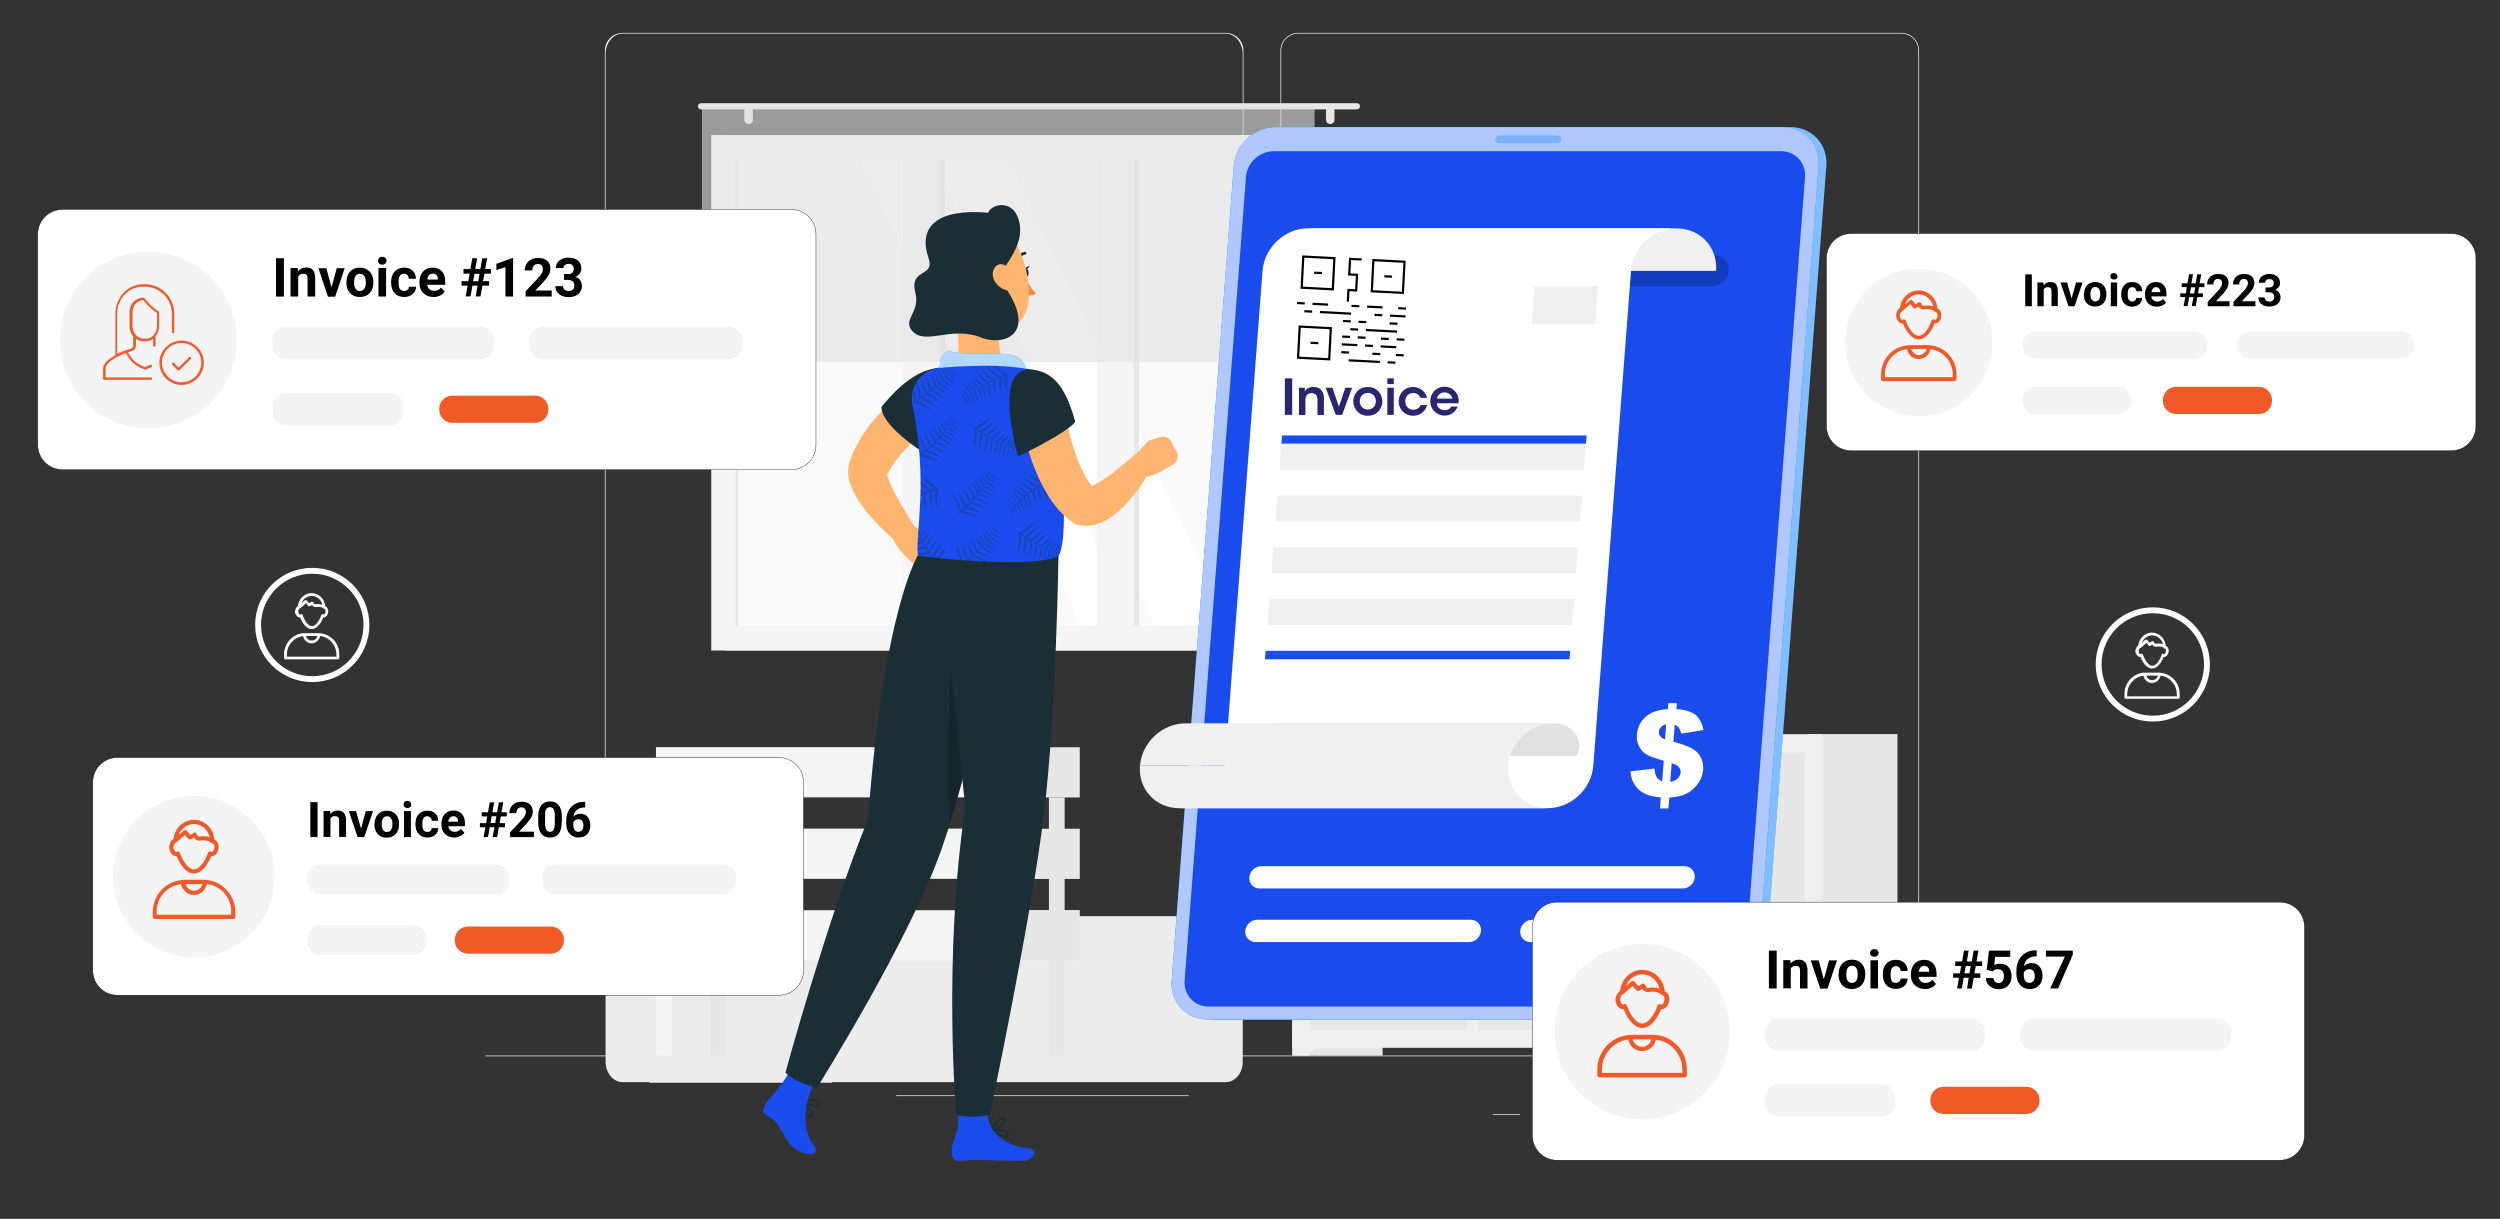 <?xml version="1.0" encoding="utf-8"?>
<!-- Generator: Adobe Illustrator 24.1.1, SVG Export Plug-In . SVG Version: 6.00 Build 0)  -->
<svg version="1.1" id="Layer_1" xmlns="http://www.w3.org/2000/svg" xmlns:xlink="http://www.w3.org/1999/xlink" x="0px" y="0px"
	 viewBox="0 0 1702.9 830.2" style="enable-background:new 0 0 1702.9 830.2;" xml:space="preserve">
<rect x="0" y="0" width="1702.9" height="830.2" fill="#333333" stroke="none"/>
<style type="text/css">
	.st0{fill:#ECECEC;}
	.st1{fill:#E7E7E7;}
	.st2{fill:#F0F0F0;}
	.st3{fill:#F5F5F5;}
	.st4{fill:#FAFAFA;}
	.st5{fill:#FFFFFF;}
	.st6{opacity:0.6;fill:#E1E1E1;}
	.st7{fill:#007CFF;}
	.st8{opacity:0.5;fill:#FFFFFF;}
	.st9{fill:#B0C7FF;}
	.st10{fill:#194BED;}
	.st11{opacity:0.2;}
	.st12{opacity:0.3;fill:#007CFF;}
	.st13{fill:#E1E1E1;}
	.st14{fill:#FFB570;}
	.st15{fill:#1A2E35;}
	.st16{opacity:0.7;fill:#FFFFFF;}
	.st17{fill:#FF8935;}
	.st18{opacity:0.3;}
	.st19{fill:none;stroke:#000000;stroke-width:3;stroke-miterlimit:2;}
	.st20{fill:#29256F;}
	.st21{fill:none;stroke:#FFFFFF;stroke-width:4;stroke-miterlimit:2;}
	.st22{fill:#FFFFFF;stroke:#000000;stroke-width:0.25;stroke-miterlimit:10;}
	.st23{fill:#F4F4F4;}
	.st24{fill:#F05A28;}
</style>
<g>
	<g>
		<rect x="330.7" y="719" class="st0" width="1063.8" height="0.5"/>
		<rect x="1217.4" y="753.3" class="st0" width="70.5" height="0.5"/>
		<rect x="1016.9" y="759" class="st0" width="18.5" height="0.5"/>
		<rect x="1174.4" y="733.5" class="st0" width="40.8" height="0.5"/>
		<rect x="442.3" y="737.1" class="st0" width="91.9" height="0.5"/>
		<rect x="553.1" y="737.1" class="st0" width="13.5" height="0.5"/>
		<rect x="610.4" y="746.1" class="st0" width="199.3" height="0.5"/>
		<path class="st0" d="M834.9,624.1H424.1c-6.7,0-12.1-5.4-12.1-12.1V34.5c0-6.7,5.4-12.1,12.1-12.1h410.8c6.7,0,12.1,5.4,12.1,12.1
			V612C847.1,618.7,841.6,624.1,834.9,624.1z M424.1,22.9c-6.4,0-11.6,6.2-11.6,13.8v686.6c0,7.6,5.2,13.8,11.6,13.8h410.8
			c6.4,0,11.6-6.2,11.6-13.8V36.7c0-7.6-5.2-13.8-11.6-13.8H424.1z"/>
		<path class="st0" d="M1295.1,624.1H884.3c-6.7,0-12.1-5.4-12.1-12.1V34.5c0-6.7,5.4-12.1,12.1-12.1h410.8
			c6.7,0,12.1,5.4,12.1,12.1V612C1307.3,618.7,1301.8,624.1,1295.1,624.1z M884.3,22.9c-6.4,0-11.6,5.2-11.6,11.6V612
			c0,6.4,5.2,11.6,11.6,11.6h410.8c6.4,0,11.6-5.2,11.6-11.6V34.5c0-6.4-5.2-11.6-11.6-11.6H884.3z"/>
	</g>
	<g>
		<g>
			
				<rect x="880.3" y="500" transform="matrix(-1 -1.224647e-16 1.224647e-16 -1 1822.089 1219.041)" class="st1" width="61.5" height="219"/>
			<polygon class="st2" points="892,719 880.3,719 880.3,698.7 904.2,698.7 			"/>
			
				<rect x="1231" y="500" transform="matrix(-1 -1.224647e-16 1.224647e-16 -1 2523.468 1219.041)" class="st1" width="61.5" height="219"/>
			
				<rect x="880.3" y="500" transform="matrix(-1 -1.224647e-16 1.224647e-16 -1 2121.504 1213.717)" class="st2" width="360.9" height="213.6"/>
			<g>
				
					<rect x="1081.2" y="553.8" transform="matrix(6.123234e-17 -1 1 6.123234e-17 568.426 1782.978)" class="st1" width="189.1" height="107"/>
				<path class="st2" d="M1165.1,523.6h21.2c9.2,0,18-4.4,24.3-12.2l0,0h-69.8l0,0C1147.1,519.2,1155.9,523.6,1165.1,523.6z"/>
			</g>
			<g>
				
					<rect x="966.2" y="553.8" transform="matrix(6.123234e-17 -1 1 6.123234e-17 453.475 1668.027)" class="st1" width="189.1" height="107"/>
				<path class="st2" d="M1049.1,523.6h21.2c9.2,0,18-4.4,24.3-12.2l0,0h-69.8l0,0C1031.1,519.2,1039.9,523.6,1049.1,523.6z"/>
			</g>
			<g>
				
					<rect x="851.2" y="553.8" transform="matrix(6.123234e-17 -1 1 6.123234e-17 338.524 1553.076)" class="st1" width="189.1" height="107"/>
				<path class="st2" d="M934.1,523.6h21.2c9.2,0,18-4.4,24.3-12.2l0,0h-69.8l0,0C916.2,519.2,924.9,523.6,934.1,523.6z"/>
			</g>
			<polygon class="st2" points="1229.5,719 1241.2,719 1241.2,698.7 1217.3,698.7 			"/>
		</g>
		<g>
			<g>
				<g>
					<g>
						
							<rect x="493.8" y="92" transform="matrix(-1 -1.224647e-16 1.224647e-16 -1 1399.882 535.089)" class="st1" width="412.4" height="351.1"/>
						
							<rect x="484.5" y="92" transform="matrix(-1 -1.224647e-16 1.224647e-16 -1 1386.568 535.089)" class="st3" width="417.6" height="351.1"/>
						
							<rect x="534.6" y="75.4" transform="matrix(-1.836970e-16 1 -1 -1.836970e-16 960.829 -425.74)" class="st4" width="317.4" height="384.3"/>
						<polygon class="st5" points="838.3,426.3 687,108.8 635.7,108.8 786.9,426.3 						"/>
						<polygon class="st5" points="772.3,426.3 621.1,108.8 585.7,108.8 737,426.3 						"/>
						
							<rect x="475.2" y="257.6" transform="matrix(-1.836970e-16 1 -1 -1.836970e-16 901.436 -366.347)" class="st1" width="317.4" height="19.9"/>
						
							<rect x="607.3" y="257.6" transform="matrix(-1.836970e-16 1 -1 -1.836970e-16 1033.535 -498.446)" class="st1" width="317.4" height="19.9"/>
						
							<rect x="457.4" y="254.1" transform="matrix(-1.836970e-16 1 -1 -1.836970e-16 894.31 -361.058)" class="st3" width="340.6" height="25.1"/>
						
							<rect x="589.5" y="254.1" transform="matrix(-1.836970e-16 1 -1 -1.836970e-16 1026.409 -493.157)" class="st3" width="340.6" height="25.1"/>
						
							<rect x="343.3" y="266.7" transform="matrix(-1.836970e-16 1 -1 -1.836970e-16 769.558 -234.469)" class="st1" width="317.4" height="1.8"/>
					</g>
				</g>
			</g>
			<g>
				<g>
					<path class="st1" d="M477.5,70.3h446.8c1.2,0,2.1,1,2.1,2.1l0,0c0,1.2-1,2.1-2.1,2.1H477.5c-1.2,0-2.1-1-2.1-2.1l0,0
						C475.3,71.3,476.3,70.3,477.5,70.3z"/>
					<path class="st1" d="M906.1,84.5L906.1,84.5c1.6,0,2.9-1.3,2.9-2.9v-6.2c0-1.6-1.3-2.9-2.9-2.9l0,0c-1.6,0-2.9,1.3-2.9,2.9v6.2
						C903.2,83.2,904.5,84.5,906.1,84.5z"/>
					<path class="st1" d="M509.9,84.5L509.9,84.5c1.6,0,2.9-1.3,2.9-2.9v-6.2c0-1.6-1.3-2.9-2.9-2.9l0,0c-1.6,0-2.9,1.3-2.9,2.9v6.2
						C507,83.2,508.3,84.5,509.9,84.5z"/>
				</g>
				
					<rect x="478.2" y="72.5" transform="matrix(-1 -1.224647e-16 1.224647e-16 -1 1373.647 319.192)" class="st6" width="417.3" height="174.3"/>
			</g>
		</g>
		<g>
			
				<rect x="483.9" y="543.2" transform="matrix(-1 -1.224647e-16 1.224647e-16 -1 978.466 1262.18)" class="st1" width="10.7" height="175.8"/>
			<g>
				<g>
					<rect x="677.4" y="509" class="st1" width="58.1" height="34.2"/>
					
						<rect x="446.7" y="509" transform="matrix(-1 -1.224647e-16 1.224647e-16 -1 1124.107 1052.132)" class="st3" width="230.6" height="34.2"/>
				</g>
			</g>
			<g>
				<g>
					<rect x="677.4" y="564.5" class="st1" width="58.1" height="34.2"/>
					
						<rect x="446.7" y="564.5" transform="matrix(-1 -1.224647e-16 1.224647e-16 -1 1124.107 1163.12)" class="st3" width="230.6" height="34.2"/>
				</g>
			</g>
			<g>
				<g>
					<rect x="677.4" y="619.9" class="st1" width="58.1" height="34.2"/>
					
						<rect x="446.7" y="619.9" transform="matrix(-1 -1.224647e-16 1.224647e-16 -1 1124.107 1274.107)" class="st3" width="230.6" height="34.2"/>
				</g>
			</g>
			
				<rect x="714.5" y="543.2" transform="matrix(-1 -1.224647e-16 1.224647e-16 -1 1439.687 1262.18)" class="st1" width="10.7" height="175.8"/>
			
				<rect x="666.6" y="543.2" transform="matrix(-1 -1.224647e-16 1.224647e-16 -1 1343.998 1262.18)" class="st3" width="10.7" height="175.8"/>
			
				<rect x="446.7" y="543.2" transform="matrix(-1 -1.224647e-16 1.224647e-16 -1 904.215 1262.18)" class="st3" width="10.7" height="175.8"/>
		</g>
	</g>
	<g>
		<g>
			<g>
				<path class="st7" d="M1173.2,694.4H827.7c-14.6,0-25.6-11.9-24.4-26.5l42.3-554.8c1.1-14.6,13.9-26.5,28.5-26.5h345.5
					c14.6,0,25.6,11.9,24.4,26.5l-42.3,554.8C1200.6,682.5,1187.8,694.4,1173.2,694.4z"/>
				<path class="st8" d="M1173.2,694.4H827.7c-14.6,0-25.6-11.9-24.4-26.5l42.3-554.8c1.1-14.6,13.9-26.5,28.5-26.5h345.5
					c14.6,0,25.6,11.9,24.4,26.5l-42.3,554.8C1200.6,682.5,1187.8,694.4,1173.2,694.4z"/>
			</g>
			<g>
				<path class="st7" d="M1168.1,694.4H822.5c-14.6,0-25.6-11.9-24.4-26.5l42.3-554.8c1.1-14.6,13.9-26.5,28.5-26.5h345.5
					c14.6,0,25.6,11.9,24.4,26.5l-42.3,554.8C1195.4,682.5,1182.6,694.4,1168.1,694.4z"/>
				<path class="st9" d="M1168.1,694.4H822.5c-14.6,0-25.6-11.9-24.4-26.5l42.3-554.8c1.1-14.6,13.9-26.5,28.5-26.5h345.5
					c14.6,0,25.6,11.9,24.4,26.5l-42.3,554.8C1195.4,682.5,1182.6,694.4,1168.1,694.4z"/>
			</g>
			<path class="st10" d="M823.2,685.6c-9.7,0-17-7.9-16.3-17.6l41.8-547.4c0.7-9.7,9.3-17.6,19-17.6h345.5c9.7,0,17,7.9,16.3,17.6
				l-41.8,547.4c-0.7,9.7-9.3,17.6-19,17.6H823.2z"/>
			<path class="st11" d="M1166.3,194.9H919c-5.8,0-10.1-4.7-9.7-10.5l0,0c0.4-5.8,5.5-10.5,11.3-10.5h247.3c5.8,0,10.1,4.7,9.7,10.5
				l0,0C1177.1,190.2,1172.1,194.9,1166.3,194.9z"/>
			<path class="st12" d="M1060.8,97.5h-39.9c-1.4,0-2.5-1.2-2.4-2.6l0,0c0.1-1.4,1.4-2.6,2.8-2.6h39.9c1.4,0,2.5,1.2,2.4,2.6l0,0
				C1063.5,96.3,1062.2,97.5,1060.8,97.5z"/>
		</g>
		<g>
			<path class="st2" d="M917.9,184.5c1.2-16-10.8-28.9-26.7-28.9h251c16,0,28,12.9,26.7,28.9H917.9z"/>
			<path class="st5" d="M891.2,155.5c-16,0-29.9,12.9-31.2,28.9l-25.7,337.2c-1.2,16-15.2,28.9-31.2,28.9h251
				c16,0,29.9-12.9,31.2-28.9l25.7-337.2c1.2-16,15.2-28.9,31.2-28.9H891.2z"/>
			<path class="st2" d="M1027.5,521.6c-1.2,16,10.8,28.9,26.7,28.9h-251c-16,0-28-12.9-26.7-28.9H1027.5z"/>
			<path class="st13" d="M880.5,515c0.9-12.3-2.9-22.3-15.2-22.3h193.3c12.3,0,21.5,11.3,15.2,22.3H880.5z"/>
			<path class="st2" d="M1027.5,521.6c1.2-16,15.2-28.9,31.2-28.9h-251c-16,0-29.9,12.9-31.2,28.9H1027.5z"/>
		</g>
		<path class="st5" d="M1146.2,605.2H858c-4.2,0-7.3-3.4-7-7.6l0,0c0.3-4.2,4-7.6,8.2-7.6h288.2c4.2,0,7.3,3.4,7,7.6l0,0
			C1154.1,601.8,1150.4,605.2,1146.2,605.2z"/>
		<path class="st5" d="M1000.7,641.7H855.2c-4.2,0-7.3-3.4-7-7.6l0,0c0.3-4.2,4-7.6,8.2-7.6h145.4c4.2,0,7.3,3.4,7,7.6l0,0
			C1008.5,638.3,1004.8,641.7,1000.7,641.7z"/>
		<path class="st5" d="M1101.4,641.7h-58.9c-4.2,0-7.3-3.4-7-7.6l0,0c0.3-4.2,4-7.6,8.2-7.6h58.9c4.2,0,7.3,3.4,7,7.6l0,0
			C1109.2,638.3,1105.5,641.7,1101.4,641.7z"/>
		<g>
			<path class="st5" d="M1160.3,497.3l-15,2.4c-0.6-1.9-1.2-3.2-1.7-3.9c-0.5-0.7-1.5-1.5-2.8-2.2l-0.9,11.6
				c7.9,2.2,13.2,4.4,15.7,6.8c3.3,3.2,4.8,7.3,4.5,12.3c-0.2,2.9-1.1,5.6-2.5,8c-1.5,2.4-3.3,4.4-5.4,6.1c-2.1,1.6-4.4,2.8-6.7,3.5
				c-2.3,0.7-5.1,1.2-8.4,1.3l-0.6,7.5h-5.8l0.6-7.5c-3.9-0.3-7-1-9.4-1.9c-2.4-0.9-4.4-2.2-6-3.8c-1.6-1.6-2.9-3.4-3.7-5.3
				c-0.8-1.9-1.4-4.1-1.6-6.8l16.3-1.9c0.3,2.6,0.8,4.5,1.5,5.7c0.7,1.2,2,2.2,3.8,3.1l1.1-14.1c-5.3-1.5-9-2.8-11.1-3.9
				c-2.2-1.1-4-2.8-5.4-5.3c-1.5-2.4-2.1-5.3-1.8-8.8c0.4-4.7,2.3-8.7,5.9-11.9c3.6-3.2,8.6-4.9,15.2-5.3l0.3-4h5.8l-0.3,4
				c5.9,0.4,10.4,1.8,13.4,4.2C1157.8,489.7,1159.6,493,1160.3,497.3z M1134.9,493.3c-1.7,0.6-3,1.3-3.7,2.1
				c-0.7,0.8-1.1,1.8-1.2,2.9c-0.1,1.2,0.2,2.2,0.8,3.1c0.6,0.9,1.7,1.6,3.4,2.2L1134.9,493.3z M1137.7,532.6c2.3-0.5,4-1.3,5.2-2.5
				c1.1-1.2,1.8-2.5,1.9-3.9c0.1-1.3-0.3-2.4-1.1-3.5c-0.8-1.1-2.5-2-5-2.9L1137.7,532.6z"/>
		</g>
		<polygon class="st10" points="1080.3,302.3 872.8,302.3 873.3,296.6 1080.8,296.6 		"/>
		<polygon class="st2" points="1080.3,302.3 872.8,302.3 871.5,320 1079,320 		"/>
		<polygon class="st2" points="1077.7,337.6 870.1,337.6 868.8,355.2 1076.3,355.2 		"/>
		<polygon class="st2" points="1075,372.8 867.5,372.8 866.1,390.4 1073.6,390.4 		"/>
		<polygon class="st2" points="1072.3,408.1 864.8,408.1 863.4,425.7 1070.9,425.7 		"/>
		<polygon class="st10" points="1069.1,449.1 861.6,449.1 862.1,443.3 1069.6,443.3 		"/>
		<polygon class="st2" points="1045.4,194.9 1088.5,194.9 1086.6,220.7 1043.4,220.7 		"/>
	</g>
	<g>
		<path class="st14" d="M622.5,358.6l7.7,3.1c2.8,1.1,5.3,3,7.1,5.3l3.5,4.5c2.3,3,2.2,7.2-0.3,10l-3.8,4.3
			c-2.9,3.3-7.9,3.6-11.1,0.7l-3.6-3.2c0,0-11.1-7.8-14.3-18l2.1-2.1C613.5,359.6,618.1,358,622.5,358.6z"/>
		<path class="st14" d="M643.6,284l-2.5,1.7l-2.8,1.9c-1.9,1.3-3.7,2.7-5.5,4.1c-3.6,2.8-7.2,5.7-10.5,8.8
			c-6.6,6.1-12.4,12.9-16.5,20c-0.5,0.9-1,1.8-1.4,2.7l-0.3,0.7c0.1-0.2,0.2-0.7,0.2-0.9c0.1-0.6,0.1-0.9,0-1.1
			c-0.2-0.6-0.2,1,0.3,2.6c0.9,3.4,2.9,7.7,5.1,11.8c4.4,8.4,9.9,17,15.1,25.5l0.1,0.2c2.1,3.5,1,8.1-2.5,10.3
			c-2.7,1.7-6.1,1.4-8.5-0.5c-4.4-3.4-8.3-6.9-12.2-10.7c-3.9-3.8-7.6-7.8-11.1-12.1c-3.5-4.4-6.9-9-9.8-15.2
			c-0.7-1.6-1.4-3.3-2-5.2c-0.6-2-1.1-4.3-1.1-7.2c0-1.5,0.1-3.1,0.5-4.9c0.2-0.8,0.5-1.9,0.8-2.7l0.4-1.1c0.5-1.5,1.1-2.9,1.7-4.3
			c5-11.3,12.3-20.9,20.3-29.1c4-4.1,8.3-7.9,12.8-11.4c2.2-1.7,4.5-3.4,6.9-5c1.2-0.8,2.4-1.6,3.6-2.4l1.9-1.1l2.2-1.2
			c7.1-4.1,16.2-1.7,20.3,5.4c4,6.8,1.8,15.5-4.7,19.8L643.6,284z"/>
		<path class="st15" d="M643.9,250.2c-12.4,0.1-26,5.4-43.5,27c0,12.9,27.3,30.1,27.3,30.1S672.3,250,643.9,250.2z"/>
		<path class="st15" d="M551.6,761.6c-0.2,0-0.4,0-0.7-0.1c-2.6-0.9-5-7.5-5.2-11.1c0-0.2,0.1-0.5,0.3-0.6c0.2-0.1,0.5-0.1,0.6,0.1
			c0.3,0.2,6.7,5.5,7,9c0.1,0.8-0.1,1.4-0.6,1.9C552.7,761.4,552.1,761.6,551.6,761.6z M547.1,751.8c0.6,3.5,2.6,8,4.2,8.6
			c0.2,0.1,0.5,0.1,0.9-0.3c0.2-0.3,0.3-0.6,0.3-1C552.4,757,549.2,753.7,547.1,751.8z"/>
		<path class="st15" d="M555.6,753.8c-3,0-7.3-1.4-9.5-2.9c-0.2-0.1-0.3-0.4-0.3-0.6c0-0.2,0.2-0.4,0.4-0.5
			c0.3-0.1,8.4-2.2,11.4-0.3c0.6,0.4,1.1,0.9,1.2,1.6c0.2,0.9-0.1,1.7-0.8,2.2C557.5,753.7,556.6,753.8,555.6,753.8z M548,750.6
			c3.1,1.6,8,2.6,9.4,1.7c0.2-0.1,0.4-0.4,0.3-0.9c-0.1-0.3-0.3-0.6-0.7-0.8C555.2,749.4,550.7,750.1,548,750.6z"/>
		<path class="st10" d="M523.7,749c3.6-4.4,9.6-10.2,15.9-22.5c0,0,19.7,4.9,15.9,10.5c-7,10.3-10.5,31.5-1.4,42.9
			c5.2,6.5-3,7.6-8.4,4.8c-8.6-4.4-8.2-6.1-12.7-13.4c-3.8-6.2-5.3-8.7-10.6-11.4C518,757.7,520.1,753.4,523.7,749z"/>
		<path class="st15" d="M691.2,378.5c0,0-28.6,139.6-49.6,199.2c-22,62.6-82.7,159.2-85.1,163.3c-8.6-2.3-16.3-5.3-21.5-10.3
			c0,0,28.5-104.8,56.3-172.8c10.5-141.9,33.8-179.4,33.8-179.4H691.2z"/>
		<path class="st11" d="M647.5,453.1c-1.3,27-2.2,64.1-0.9,109.3c8.7-28.2,18.3-66.4,26.3-100.6
			C667.5,454.7,659.2,451.3,647.5,453.1z"/>
		<path class="st14" d="M649.2,207.3c3,12.1,5.9,31.9,1.2,42.5c0,0,17.9,0.8,40.8,19.1c10.8-15.8-1.7-18.9-1.7-18.9
			c-9.5-2.2-9-14.9-9-23.9L649.2,207.3z"/>
		<g>
			<path class="st7" d="M644.7,255.3c-8.9-1-2.8-18,1.9-16.3c11.7,4.2,38.1-0.5,46.2,4c8.1,4.5,6.1,13.7,6.1,13.7
				S654.3,256.4,644.7,255.3z"/>
			<path class="st16" d="M644.7,255.3c-8.9-1-2.8-18,1.9-16.3c11.7,4.2,38.1-0.5,46.2,4c8.1,4.5,6.1,13.7,6.1,13.7
				S654.3,256.4,644.7,255.3z"/>
		</g>
		<path class="st15" d="M696.8,185.9c0.3,1.6,1.4,2.8,2.4,2.6c1.1-0.2,1.7-1.7,1.4-3.3c-0.3-1.6-1.4-2.8-2.4-2.6
			C697.2,182.8,696.5,184.3,696.8,185.9z"/>
		<path class="st15" d="M697.8,182.8l3.7-1.8C701.5,181,700,184.4,697.8,182.8z"/>
		<path class="st15" d="M699,172.9c0.1-0.2,0.2-0.5,0.1-0.7c-0.1-0.5-0.7-0.8-1.2-0.7c-5.2,1.4-6.6,5.6-6.7,5.8
			c-0.2,0.5,0.1,1.1,0.6,1.2c0.5,0.2,1.1-0.1,1.2-0.6c0.1-0.2,1.2-3.4,5.3-4.5C698.7,173.3,698.9,173.1,699,172.9z"/>
		<path class="st17" d="M698.7,189.8c0,0,3.5,6.8,6.9,9.9c-2,2.2-5.7,1.7-5.7,1.7L698.7,189.8z"/>
		<path class="st14" d="M641.3,185c4.7,19.7,6.3,28.2,18,36.7c17.6,12.8,40.3,2.7,41.5-18c1-18.7-6.9-47.8-27.4-52.4
			C653.1,146.8,636.6,165.3,641.3,185z"/>
		<path class="st15" d="M679.5,188.7c11.6-15.4,19.2-27.8,13.5-41.4c-4.8-11.4-18-8-19.9-2.4c-35.2-3-47.9,9.8-40.6,30.9
			c4.6,13.5-13.4,6.5-9,23.6c3.4,13.1-8.5,18.1-2.5,25.6c8.7,10.9,26.6-3.3,47,4.8C684.8,236.6,709.9,226.5,679.5,188.7z"/>
		<path class="st14" d="M677.7,191.8c2.3,3.6,5.7,5.6,8.8,6.1c4.6,0.7,6.2-4.5,4.3-9.3c-1.7-4.3-6.2-9.9-10.5-8.4
			C676,181.7,675,187.7,677.7,191.8z"/>
		<path class="st15" d="M684.5,774.7c-3,0-7.8-2.3-10.1-4.4c-0.2-0.2-0.2-0.4-0.2-0.6c0.1-0.2,0.3-0.4,0.5-0.4
			c0.3,0,8.6-0.9,11.3,1.3c0.6,0.5,0.9,1.1,1,1.8c0.1,0.9-0.3,1.7-1.1,2.1C685.6,774.6,685.1,774.7,684.5,774.7z M676.4,770.3
			c2.9,2,7.5,3.8,9,3c0.2-0.1,0.5-0.3,0.4-0.9c0-0.4-0.2-0.7-0.5-0.9C683.8,770.2,679.2,770.1,676.4,770.3z"/>
		<path class="st15" d="M674.9,770.4c-0.2,0-0.4-0.1-0.5-0.2c-0.1-0.2-0.2-0.4,0-0.6c0.2-0.3,4.3-7.5,7.7-8.4c0.7-0.2,1.4-0.1,2,0.3
			c0.8,0.5,1.2,1.2,1,2.1c-0.5,2.7-6.5,6.2-10.1,6.9C674.9,770.4,674.9,770.4,674.9,770.4z M682.8,762.3c-0.1,0-0.3,0-0.4,0.1
			c-2,0.5-4.7,4.2-6.2,6.5c3.3-1.1,7.5-3.8,7.8-5.5c0-0.2,0-0.5-0.5-0.9C683.3,762.3,683,762.3,682.8,762.3z"/>
		<path class="st10" d="M700.3,782.1c-17.2-1.3-28.8-13.2-27.6-25.7c0.7-6.9-21.4-7.5-21.4-7.5c3.5,21.4-0.9,24.5-2.3,30
			c-1.4,5.6-1.1,11.7,3.5,11.8c5.5,0.1,8-0.9,14.8-0.6c8,0.3,16.6,0.6,30.7,0.6C703.6,790.7,708,782.7,700.3,782.1z"/>
		<path class="st15" d="M721,378.5c0,0-1.5,105.7-9.8,175.2c-8.3,69.5-37,205.7-37,205.7c-8.3,1.6-16.1,1.9-22.9-0.2
			c0,0-9.1-106.4,6.2-209.3c-11.2-107.8-18.2-171.4-18.2-171.4H721z"/>
		<path class="st10" d="M724.9,280.7c-0.4,8.2,12.5,27.1-3.4,38c3,6.6,5.5,51.7-0.5,59.8c-8.8,6.5-56.3,5.2-95.8,0
			c-1.7-16.3,7.3-50.1-3.7-102.7c-2.5-12.2,6-23.9,18.4-25.2c3.3-0.3,6.8-0.6,10.4-0.8c14-0.7,25.4-1.1,37.7,0
			c4.1,0.4,8.3,0.9,12.3,1.5C714.9,253.3,725.5,266,724.9,280.7z"/>
		<g class="st18">
			<path class="st15" d="M622.5,272.9c-0.3,0.2-0.6,0.3-0.9,0.5l0,0c0,0,0,0,0,0c-0.3,0.1-0.4,0.5-0.2,0.7c0.1,0.3,0.5,0.4,0.7,0.2
				c0.3-0.2,0.6-0.4,1-0.5c4.2,1.6,8.8,5.1,11.4,5.4c-4.2-3.7-7.3-6.4-10.6-5.9c1-0.6,2-1.2,3-1.8c3.9,1.4,8.1,4.7,10.5,5
				c-3.9-3.5-6.7-5.9-9.8-5.4c0.7-0.5,1.5-1,2.2-1.5c0.4-0.3,0.8-0.6,1.2-0.9c3.5,1.5,7.2,4.7,9.4,5.2c-3.5-3.5-6-5.9-9-5.5
				c0.9-0.7,1.8-1.4,2.8-2.1c3.2,1.4,6.6,4.3,8.6,4.7c-3.2-3.2-5.5-5.5-8.3-5c0.8-0.6,1.5-1.3,2.3-1.9c0.2-0.2,0.4-0.3,0.5-0.5
				c2.8,1.5,5.6,4.4,7.5,5c-2.7-3.2-4.5-5.4-7.4-5.1c0.7-0.6,1.4-1.3,2.2-1.9c2.6,1.4,5.2,4.1,6.9,4.6c-2.5-3-4.2-5-6.8-4.7
				c0.8-0.7,1.5-1.4,2.2-2.1c2.3,1.4,4.5,4,6,4.5c-2-2.8-3.5-4.7-5.8-4.6c0.4-0.4,0.8-0.8,1.2-1.2c0.2-0.2,0.5-0.5,0.7-0.7
				c2.1,1.3,4.1,3.6,5.5,4.1c-1.9-2.6-3.2-4.4-5.4-4.3c0.6-0.6,1.2-1.3,1.8-1.9c1.9,1,3.7,3,5,3.4c-1.7-2.2-2.9-3.7-4.9-3.5
				c0.1-0.1,0.2-0.2,0.3-0.4c0.4-0.5,0.9-1,1.3-1.5c1.8,1,3.4,2.7,4.6,3.1c-1.5-2-2.6-3.4-4.5-3.2c0.5-0.6,1-1.2,1.4-1.9
				c0.1-0.1,0-0.2,0-0.2c-0.1-0.1-0.2,0-0.2,0l0,0c-0.4,0.6-0.9,1.2-1.3,1.7c0.2-0.9-0.2-1.8-0.8-2.8c-0.2,0-0.5,0-0.7,0
				c0.4,1,0.9,2.1,1.2,3.2c-0.4,0.4-0.8,0.9-1.2,1.3c-0.1,0.1-0.2,0.2-0.3,0.3c0.4-1.5-0.4-2.9-1.6-4.6c-0.1,0-0.3,0-0.4,0
				c0.3,1.3,1.3,3.1,1.7,4.9c-0.6,0.6-1.1,1.2-1.7,1.7c0.5-2-0.8-3.7-2.7-6.1c0.1,1.5,1.8,4,2.5,6.4c-0.2,0.2-0.4,0.4-0.6,0.6
				c-0.4,0.4-0.8,0.7-1.2,1.1c0.5-2.1-0.9-4-3-6.6c0.1,1.6,1.9,4.3,2.7,6.9c-0.7,0.6-1.4,1.2-2,1.8c0.4-2.1-1-4.2-2.9-7
				c0,1.7,1.7,4.7,2.4,7.4c-0.6,0.5-1.1,1-1.7,1.4c0.5-2.3-1-4.6-3.2-7.6c0,1.8,1.9,5.1,2.6,8.1c-0.1,0.1-0.3,0.2-0.4,0.4
				c-0.8,0.6-1.6,1.3-2.4,1.9c0.6-2.4-0.8-5-2.9-8.6c-0.2,2,1.6,5.8,2.2,9.2c-0.9,0.7-1.8,1.3-2.7,2c1-2.7-0.6-5.7-2.9-9.8
				c-0.2,2.2,1.8,6.5,2.4,10.2c-0.3,0.2-0.5,0.4-0.8,0.6c-0.8,0.6-1.7,1.1-2.5,1.6c1.2-2.7-0.2-5.9-2.3-10.2
				c-0.1,0.2-0.2,0.3-0.3,0.5c0.2,2.6,1.6,6.6,2,10.2c-1,0.6-1.9,1.1-2.9,1.7c1.1-2.2,0.5-4.8-0.9-8c-0.3,0.9-0.6,1.8-0.7,2.8
				C621.9,269.2,622.3,271.1,622.5,272.9z"/>
			<path class="st15" d="M676.9,258.2c-3.2-2.1-6.4-5.8-8.5-6.6c2.9,4,5,6.8,8,6.8c-1,0.5-2,1.1-3.1,1.7c-2.9-1.9-5.8-5.3-7.8-6.1
				c2.7,3.7,4.6,6.3,7.4,6.3c-0.9,0.5-1.7,1-2.6,1.5c-0.2,0.1-0.4,0.3-0.6,0.4c-2.6-1.9-4.9-5.3-6.6-6.1c2.1,3.6,3.6,6.1,6.5,6.2
				c-0.8,0.5-1.6,1-2.4,1.6c-2.4-1.8-4.5-4.8-6.1-5.6c2,3.3,3.3,5.6,5.9,5.7c-0.9,0.6-1.7,1.1-2.5,1.7c-2-1.7-3.8-4.6-5.2-5.4
				c1.6,3.1,2.7,5.2,5,5.5c-0.5,0.3-0.9,0.6-1.4,1c-0.3,0.2-0.5,0.4-0.8,0.6c-1.9-1.6-3.5-4.3-4.8-5c1.5,2.8,2.5,4.8,4.6,5.1
				c-0.7,0.5-1.4,1.1-2.1,1.6c-1.7-1.3-3.2-3.6-4.4-4.1c1.3,2.4,2.3,4.1,4.3,4.2c-0.1,0.1-0.3,0.2-0.4,0.3c-0.5,0.4-1,0.8-1.5,1.3
				c-1.6-1.2-2.9-3.3-4-3.8c1.2,2.2,2.1,3.7,3.9,3.9c-0.6,0.5-1.2,1.1-1.7,1.6c-0.1,0.1-0.1,0.2,0,0.2c0.1,0.1,0.2,0.1,0.2,0l0,0
				c0.5-0.5,1-1,1.6-1.5c-0.5,1.4,0.2,2.9,1.3,4.9c0.2-1.2-0.7-3.3-0.9-5.2c0.4-0.4,0.9-0.7,1.3-1.1c0.1-0.1,0.2-0.2,0.3-0.2
				c-0.7,1.6,0.1,3.3,1.3,5.6c0.2-1.3-0.8-3.7-1-5.8c0.6-0.5,1.3-1,2-1.4c-0.8,1.8,0.2,3.8,1.7,6.5c0.1-1.5-1.1-4.2-1.4-6.7
				c0.2-0.2,0.5-0.3,0.7-0.5c0.4-0.3,0.9-0.6,1.3-0.9c-0.9,2,0.3,4.1,1.9,7c0.2-1.6-1.2-4.6-1.6-7.2c0.8-0.5,1.5-1,2.3-1.5
				c-0.8,2,0.3,4.3,1.8,7.4c0.3-1.7-1-4.9-1.2-7.7c0.6-0.4,1.3-0.8,1.9-1.2c-0.9,2.2,0.3,4.7,1.9,8c0.3-1.8-1-5.3-1.3-8.4
				c0.2-0.1,0.3-0.2,0.5-0.3c0.9-0.5,1.7-1,2.6-1.5c-1,2.2,0,5.1,1.5,9c0.5-1.9-0.7-6-0.7-9.4c1-0.5,2-1,3-1.5
				c-1.4,2.5-0.3,5.7,1.3,10.2c0.5-2.1-0.8-6.7-0.7-10.5c0.3-0.1,0.6-0.3,0.9-0.4c0.9-0.4,1.8-0.8,2.8-1.2
				c-1.7,2.6-0.6,6.2,0.9,11.1c0.7-2.3-0.4-7.3-0.1-11.4c1-0.4,2.1-0.8,3.1-1.2c-2,2.8-0.9,6.8,0.8,12.3c0.8-2.5-0.5-8-0.1-12.5
				c0.3-0.1,0.6-0.2,1-0.3l0,0c0,0,0,0,0,0c0.3-0.1,0.4-0.4,0.3-0.7c-0.1-0.3-0.4-0.4-0.7-0.3c-0.3,0.1-0.7,0.3-1,0.4
				c-2.5-1.4-4.9-3.6-7.1-5.2c-0.6,0-1.1,0-1.7,0c2.8,3.3,5,5.5,7.9,5.5c-1.1,0.4-2.2,0.9-3.2,1.3c-3.6-2-7.2-5.9-9.6-6.6
				c3.3,4,5.7,6.9,8.8,6.9c-0.8,0.4-1.6,0.7-2.4,1.1C677.7,257.7,677.3,257.9,676.9,258.2z"/>
			<path class="st15" d="M650.3,297.9c-2.3-2.5-4-4.3-6.3-4c0.4-0.4,0.7-0.9,1.1-1.3c0.2-0.3,0.4-0.5,0.6-0.8c2.2,1,4.5,3.2,5.9,3.5
				c-2.2-2.4-3.7-4-5.8-3.7c0.5-0.7,1.1-1.4,1.6-2.1c2,0.8,4,2.6,5.4,2.8c-1.9-2-3.3-3.3-5.3-2.9c0.1-0.1,0.2-0.3,0.3-0.4
				c0.4-0.5,0.7-1.1,1.1-1.6c1.8,0.8,3.7,2.4,4.9,2.6c-1.8-1.8-3-3-4.8-2.7c0.4-0.7,0.8-1.3,1.2-2c0-0.1,0-0.2-0.1-0.2
				c-0.1,0-0.2,0-0.2,0.1l0,0c-0.3,0.6-0.7,1.3-1.1,1.9c0.1-1.5-1-2.7-2.5-4.4c0.1,1.2,1.6,3,2.2,4.8c-0.3,0.5-0.7,0.9-1,1.4
				c-0.1,0.1-0.2,0.2-0.2,0.3c0.3-1.8-1-3.1-2.7-5c0.2,1.3,1.7,3.3,2.5,5.3c-0.5,0.6-1,1.3-1.5,1.9c0.3-2-1.2-3.6-3.4-5.8
				c0.3,1.4,2.2,3.8,3.2,6.1c-0.2,0.2-0.4,0.4-0.5,0.7c-0.3,0.4-0.7,0.8-1,1.2c0.3-2.1-1.3-3.8-3.7-6.2c0.3,1.6,2.4,4.1,3.4,6.5
				c-0.6,0.7-1.2,1.4-1.8,2.1c0.2-2.2-1.4-4.1-3.7-6.7c0.2,1.7,2.2,4.5,3.2,7.1c-0.5,0.5-1,1.1-1.5,1.6c0.2-2.3-1.5-4.4-4-7.2
				c0.2,1.8,2.4,4.8,3.5,7.7c-0.1,0.1-0.3,0.3-0.4,0.4c-0.7,0.7-1.4,1.4-2.1,2.1c0.4-2.4-1.4-4.9-3.8-8.3c0.1,2,2.2,5.6,3.2,8.9
				c-0.8,0.8-1.6,1.5-2.5,2.3c0.7-2.8-1.3-5.6-4-9.5c0.1,2.2,2.5,6.3,3.5,9.9c-0.2,0.2-0.5,0.4-0.7,0.6c-0.8,0.7-1.6,1.3-2.3,1.9
				c0.9-2.9-1.1-6.1-3.8-10.5c-0.1,2.4,2.4,6.9,3.2,11c-0.9,0.7-1.8,1.3-2.7,2c0.7-1.9,0.2-3.8-0.8-6c0.3,2.5,0.5,5,0.6,7.4
				c0.1-0.1,0.2-0.1,0.3-0.2c4.4,1.1,9.3,4.1,12,4.1c-4.6-3.2-7.9-5.5-11.2-4.7c0.9-0.7,1.8-1.4,2.7-2.1c4,1,8.6,3.7,11,3.8
				c-4.3-3-7.3-5.1-10.4-4.3c0.7-0.6,1.3-1.1,2-1.7c0.4-0.3,0.7-0.7,1.1-1c3.6,1.1,7.7,3.9,9.9,4.1c-3.9-3.1-6.6-5.2-9.5-4.4
				c0.8-0.8,1.7-1.6,2.5-2.4c3.3,1,7.1,3.6,9.1,3.8c-3.6-2.8-6.1-4.8-8.8-4.1c0.7-0.7,1.4-1.4,2.1-2.2c0.2-0.2,0.3-0.4,0.5-0.5
				c3,1.2,6.1,3.8,8,4.1c-3-2.9-5.1-4.9-7.9-4.2c0.7-0.7,1.3-1.4,1.9-2.1c2.7,1.1,5.6,3.5,7.4,3.8c-2.8-2.7-4.7-4.5-7.2-3.9
				c0.7-0.8,1.3-1.5,2-2.3C646.3,295.3,648.7,297.6,650.3,297.9z"/>
			<path class="st15" d="M687.3,296.4c-1.5,0.7-3.6,3.4-5.9,5.2c-0.7-0.3-1.3-0.6-2-1c2.3-0.5,3.8-2.8,5.8-5.9
				c-1.7,0.7-3.9,3.7-6.4,5.6c-0.2-0.1-0.3-0.2-0.5-0.3c-0.9-0.5-1.8-0.9-2.6-1.4c2.4-0.4,4.3-2.8,6.8-6c-1.9,0.6-4.7,3.8-7.6,5.6
				c-1-0.5-1.9-1.1-2.9-1.7c2.9-0.1,5-2.8,7.9-6.6c-2.1,0.7-5.2,4.3-8.4,6.3c-0.3-0.2-0.6-0.3-0.8-0.5c-0.9-0.5-1.7-1.1-2.5-1.7
				c3.1,0,5.5-2.8,8.9-6.7c-2.3,0.6-5.9,4.3-9.5,6.3c-0.9-0.6-1.8-1.3-2.7-2c3.5,0.2,6.2-2.9,9.9-7.3c-2.5,0.7-6.5,4.7-10.4,6.8
				c-0.3-0.2-0.5-0.4-0.8-0.6l0,0c0,0,0,0,0,0c-0.2-0.2-0.6-0.1-0.8,0.1c-0.2,0.2-0.1,0.6,0.1,0.8c0.3,0.2,0.6,0.4,0.9,0.7
				c0.2,4.5-1.2,10.1-0.5,12.6c1.7-5.4,3-9.2,1.2-12.1c0.9,0.7,1.9,1.3,2.9,2c0.2,4.1-1.1,9.3-0.4,11.6c1.6-5,2.8-8.5,1.1-11.2
				c0.7,0.5,1.5,0.9,2.2,1.4c0.4,0.3,0.9,0.5,1.3,0.8c0,3.8-1.5,8.5-1,10.7c1.8-4.6,3.1-7.9,1.5-10.4c1,0.6,2,1.1,3,1.7
				c0,3.5-1.4,7.8-0.9,9.8c1.7-4.2,2.8-7.2,1.3-9.6c0.9,0.5,1.8,0.9,2.7,1.4c0.2,0.1,0.4,0.2,0.7,0.3c-0.2,3.2-1.8,6.9-1.6,8.8
				c1.9-3.7,3.2-6.3,1.7-8.8c0.9,0.4,1.7,0.8,2.6,1.2c-0.2,2.9-1.7,6.4-1.5,8.1c1.7-3.4,2.9-5.8,1.6-8.1c0.9,0.4,1.9,0.8,2.8,1.2
				c-0.4,2.6-1.9,5.7-1.8,7.3c1.8-3,3-5.1,2-7.2c0.5,0.2,1,0.4,1.6,0.6c0.3,0.1,0.6,0.2,0.9,0.3c-0.4,2.4-1.7,5.2-1.6,6.7
				c1.6-2.8,2.7-4.7,1.8-6.6c0.8,0.3,1.7,0.6,2.5,0.9c-0.2,2.2-1.3,4.6-1.1,5.9c1.3-2.4,2.2-4.1,1.2-5.9c0.2,0.1,0.3,0.1,0.5,0.2
				c0.6,0.2,1.2,0.4,1.9,0.6c-0.2,2-1.2,4.2-1,5.4c1.2-2.2,2-3.7,1.2-5.4c0.8,0.2,1.5,0.4,2.3,0.6c0.1,0,0.2,0,0.2-0.1
				c0-0.1,0-0.2-0.1-0.2l0,0c-0.7-0.1-1.4-0.3-2.1-0.6c1.5-0.3,2.3-1.8,3.5-3.7c-1.1,0.5-2.4,2.4-4,3.6c-0.5-0.2-1.1-0.4-1.6-0.6
				c-0.1,0-0.3-0.1-0.4-0.1c1.8-0.3,2.7-1.9,4-4.1c-1.2,0.5-2.7,2.6-4.4,3.9c-0.8-0.3-1.5-0.6-2.3-0.9c2-0.3,3.1-2.2,4.5-4.9
				c-1.3,0.7-3,3.2-4.9,4.8c-0.3-0.1-0.5-0.2-0.8-0.3c-0.5-0.2-1-0.4-1.5-0.6c2.1-0.3,3.3-2.4,4.9-5.3c-1.4,0.7-3.2,3.5-5.2,5.2
				c-0.8-0.4-1.7-0.8-2.5-1.1C684.2,301.4,685.5,299.3,687.3,296.4z"/>
			<path class="st15" d="M675,324.7c1.9,0.6,3.8,2.1,5,2.2c-1.9-1.7-3.2-2.9-4.9-2.4c0.4-0.7,0.7-1.4,1.1-2.1c0-0.1,0-0.2-0.1-0.2
				c-0.1,0-0.2,0-0.2,0.1l0,0c-0.3,0.7-0.7,1.3-1,1.9c0-1.5-1.2-2.7-2.8-4.2c0.2,1.2,1.7,2.9,2.5,4.7c-0.3,0.5-0.6,1-0.9,1.5
				c-0.1,0.1-0.2,0.2-0.2,0.3c0.2-1.8-1.2-3.1-3-4.8c0.2,1.3,1.9,3.2,2.8,5.2c-0.4,0.7-0.9,1.3-1.4,2c0.2-2-1.4-3.5-3.7-5.6
				c0.3,1.4,2.5,3.6,3.5,5.8c-0.2,0.2-0.3,0.5-0.5,0.7c-0.3,0.4-0.6,0.9-1,1.3c0.2-2.2-1.6-3.7-4.1-6c0.4,1.5,2.7,3.9,3.8,6.3
				c-0.6,0.7-1.1,1.5-1.7,2.2c0.1-2.2-1.7-4-4.1-6.4c0.3,1.7,2.5,4.3,3.7,6.9c-0.5,0.6-0.9,1.1-1.4,1.7c0.1-2.4-1.8-4.3-4.4-7
				c0.3,1.8,2.7,4.7,4,7.5c-0.1,0.1-0.2,0.3-0.4,0.4c-0.7,0.8-1.3,1.5-2,2.2c0.2-2.4-1.7-4.8-4.3-8c0.2,2,2.6,5.4,3.7,8.7
				c-0.8,0.8-1.5,1.6-2.3,2.4c0.5-2.8-1.6-5.5-4.6-9.2c0.2,2.2,2.9,6.1,4.1,9.7c-0.2,0.2-0.5,0.5-0.7,0.7c-0.7,0.7-1.5,1.4-2.2,2.1
				c0.7-3-1.4-6-4.5-10.2c0.1,2.4,2.8,6.8,3.9,10.7c-0.8,0.7-1.7,1.5-2.6,2.2c1-3.3-1.4-6.7-4.8-11.3c0.1,2.6,3.1,7.4,4.2,11.7
				c-0.3,0.2-0.5,0.4-0.8,0.6l0,0c0,0,0,0,0,0c-0.2,0.2-0.3,0.5-0.1,0.8c0.2,0.2,0.5,0.3,0.8,0.1c0.3-0.2,0.6-0.5,0.9-0.7
				c4.4,0.8,9.6,3.5,12.2,3.4c-4.8-2.9-8.3-5-11.4-4c0.9-0.7,1.7-1.5,2.6-2.3c4.1,0.7,8.8,3.2,11.2,3.1c-4.5-2.7-7.7-4.7-10.6-3.6
				c0.6-0.6,1.3-1.2,1.9-1.8c0.4-0.4,0.7-0.7,1-1.1c3.7,0.9,7.9,3.4,10.2,3.5c-4.1-2.8-6.9-4.8-9.8-3.8c0.8-0.8,1.6-1.7,2.3-2.6
				c3.4,0.8,7.3,3.1,9.3,3.2c-3.7-2.6-6.4-4.4-9-3.5c0.7-0.8,1.3-1.5,1.9-2.3c0.2-0.2,0.3-0.4,0.5-0.6c3,1,6.3,3.4,8.2,3.6
				c-3.2-2.7-5.4-4.6-8.1-3.7c0.6-0.7,1.2-1.5,1.8-2.3c2.8,0.9,5.8,3.1,7.6,3.3c-2.9-2.5-5-4.2-7.5-3.4c0.6-0.8,1.2-1.6,1.8-2.5
				c2.5,1,5.1,3.1,6.6,3.4c-2.5-2.4-4.3-4.1-6.5-3.6c0.3-0.5,0.7-0.9,1-1.4c0.2-0.3,0.4-0.5,0.5-0.8c2.3,0.9,4.7,2.9,6.1,3.1
				c-2.3-2.2-3.9-3.8-6-3.3c0.5-0.7,1-1.5,1.5-2.2c2.1,0.7,4.2,2.3,5.5,2.5c-2-1.9-3.5-3.1-5.5-2.6c0.1-0.1,0.2-0.3,0.3-0.4
				C674.4,325.9,674.7,325.3,675,324.7z"/>
			<path class="st15" d="M687.9,348.5c0.4-0.6,0.9-1.1,1.4-1.7c-0.3,1.5,0.6,2.9,1.9,4.7c0-1.2-1.1-3.2-1.5-5.1
				c0.4-0.4,0.8-0.8,1.2-1.2c0.1-0.1,0.2-0.2,0.3-0.3c-0.5,1.7,0.5,3.2,2,5.4c0-1.3-1.2-3.5-1.7-5.6c0.6-0.6,1.2-1.1,1.8-1.7
				c-0.6,1.9,0.7,3.7,2.5,6.2c0-1.5-1.7-4.1-2.2-6.5c0.2-0.2,0.4-0.4,0.6-0.6c0.4-0.4,0.8-0.7,1.2-1.1c-0.6,2.1,0.8,4,2.7,6.7
				c0-1.6-1.8-4.4-2.4-7c0.7-0.6,1.4-1.2,2.1-1.8c-0.5,2.1,0.8,4.2,2.7,7.1c0-1.7-1.6-4.7-2.2-7.5c0.6-0.5,1.2-0.9,1.7-1.4
				c-0.6,2.3,0.9,4.6,2.9,7.7c0.1-1.8-1.7-5.1-2.3-8.2c0.2-0.1,0.3-0.2,0.5-0.4c0.8-0.6,1.6-1.2,2.4-1.8c-0.7,2.3,0.7,5,2.5,8.7
				c0.2-2-1.4-5.8-1.8-9.2c0.9-0.6,1.8-1.3,2.8-1.9c-1.1,2.6,0.4,5.7,2.6,9.9c0.3-2.2-1.6-6.6-2-10.3c0.3-0.2,0.5-0.4,0.8-0.5
				c0.9-0.5,1.7-1.1,2.6-1.6c-1.3,2.8,0.1,6.2,2.2,10.9c0.4-2.3-1.3-7.2-1.5-11.3c1-0.5,2-1.1,2.9-1.6c-1.6,3.1,0,6.8,2.3,12.1
				c0.5-2.6-1.4-7.9-1.7-12.4c0.3-0.1,0.6-0.3,0.9-0.4l0,0c0,0,0,0,0,0c0.3-0.1,0.4-0.5,0.2-0.7c-0.1-0.3-0.5-0.4-0.7-0.2
				c-0.3,0.2-0.7,0.3-1,0.5c-4.2-1.7-8.6-5.4-11.2-5.9c4.1,3.9,7,6.7,10.4,6.3c-1,0.5-2,1.1-3,1.7c-3.8-1.6-7.9-5-10.3-5.4
				c3.8,3.6,6.5,6.2,9.6,5.8c-0.7,0.5-1.5,0.9-2.2,1.4c-0.4,0.3-0.8,0.6-1.2,0.8c-3.4-1.6-7-5-9.2-5.5c3.4,3.6,5.8,6.2,8.8,5.8
				c-1,0.7-1.9,1.3-2.8,2c-3.2-1.5-6.5-4.6-8.5-5.1c3.1,3.3,5.3,5.7,8.1,5.3c-0.8,0.6-1.6,1.2-2.4,1.8c-0.2,0.2-0.4,0.3-0.6,0.5
				c-2.8-1.6-5.5-4.6-7.3-5.2c2.6,3.3,4.3,5.6,7.2,5.3c-0.8,0.6-1.5,1.2-2.2,1.8c-2.6-1.5-5-4.3-6.7-4.8c2.4,3,4,5.1,6.6,4.9
				c-0.8,0.7-1.5,1.3-2.3,2c-2.2-1.5-4.3-4.1-5.8-4.7c1.9,2.9,3.3,4.9,5.6,4.8c-0.4,0.4-0.8,0.8-1.2,1.1c-0.2,0.2-0.5,0.4-0.7,0.7
				c-2.1-1.4-4-3.8-5.3-4.3c1.8,2.6,3.1,4.5,5.2,4.5c-0.6,0.6-1.3,1.2-1.9,1.9c-1.9-1.1-3.6-3.1-4.9-3.6c1.6,2.2,2.7,3.8,4.8,3.7
				c-0.1,0.1-0.2,0.2-0.3,0.4c-0.5,0.5-0.9,1-1.3,1.4c-1.7-1-3.3-2.9-4.5-3.3c1.5,2,2.5,3.5,4.3,3.4c-0.5,0.6-1,1.2-1.5,1.8
				c-0.1,0.1,0,0.2,0,0.2C687.8,348.6,687.9,348.6,687.9,348.5L687.9,348.5z"/>
			<path class="st15" d="M663,378.8c0.8-0.8,1.7-1.6,2.5-2.4c3.3,1,7.1,3.6,9.1,3.8c-3.6-2.8-6.1-4.8-8.8-4.1
				c0.7-0.7,1.4-1.4,2.1-2.2c0.2-0.2,0.3-0.4,0.5-0.5c3,1.2,6.1,3.8,8,4.1c-3-2.9-5.1-4.9-7.9-4.2c0.7-0.7,1.3-1.4,1.9-2.1
				c2.7,1.1,5.6,3.5,7.4,3.8c-2.8-2.7-4.7-4.5-7.2-3.9c0.7-0.8,1.3-1.5,2-2.3c2.4,1.1,4.9,3.4,6.4,3.8c-2.3-2.5-4-4.3-6.3-4
				c0.4-0.4,0.7-0.9,1.1-1.3c0.2-0.3,0.4-0.5,0.6-0.8c2.2,1,4.5,3.2,5.9,3.5c-2.2-2.4-3.7-4-5.8-3.7c0.5-0.7,1.1-1.4,1.6-2.1
				c2,0.8,4,2.6,5.4,2.8c-1.9-2-3.3-3.3-5.3-2.9c0.1-0.1,0.2-0.3,0.3-0.4c0.4-0.5,0.7-1.1,1.1-1.6c1.8,0.8,3.7,2.4,4.9,2.6
				c-1.8-1.8-3-3-4.8-2.7c0.4-0.7,0.8-1.3,1.2-2c0-0.1,0-0.2-0.1-0.2c-0.1,0-0.2,0-0.2,0.1l0,0c-0.3,0.6-0.7,1.3-1.1,1.9
				c0.1-1.5-1-2.7-2.5-4.4c0.1,1.2,1.6,3,2.2,4.8c-0.3,0.5-0.7,0.9-1,1.4c-0.1,0.1-0.2,0.2-0.2,0.3c0.3-1.8-1-3.1-2.7-5
				c0.2,1.3,1.7,3.3,2.5,5.3c-0.5,0.6-1,1.3-1.5,1.9c0.3-2-1.2-3.6-3.4-5.8c0.3,1.4,2.2,3.8,3.2,6.1c-0.2,0.2-0.4,0.4-0.5,0.7
				c-0.3,0.4-0.7,0.8-1,1.2c0.3-2.1-1.3-3.8-3.7-6.2c0.3,1.6,2.4,4.1,3.4,6.5c-0.6,0.7-1.2,1.4-1.8,2.1c0.2-2.2-1.4-4.1-3.7-6.7
				c0.2,1.7,2.2,4.5,3.2,7.1c-0.5,0.5-1,1.1-1.5,1.6c0.2-2.3-1.5-4.4-4-7.2c0.2,1.8,2.4,4.8,3.5,7.7c-0.1,0.1-0.3,0.3-0.4,0.4
				c-0.7,0.7-1.4,1.4-2.1,2.1c0.4-2.4-1.4-4.9-3.8-8.3c0.1,2,2.2,5.6,3.2,8.9c-0.8,0.8-1.6,1.5-2.5,2.3c0.7-2.8-1.3-5.6-4-9.5
				c0.1,2.2,2.5,6.3,3.5,9.9c-0.2,0.2-0.5,0.4-0.7,0.6c-0.8,0.7-1.6,1.3-2.3,1.9c0.9-2.9-1.1-6.1-3.8-10.5
				c-0.1,2.4,2.3,6.8,3.2,10.8c0.5,0,1.1,0.1,1.6,0.1c0.7-0.6,1.3-1.1,2-1.7c0.4-0.3,0.7-0.7,1.1-1c2.5,0.8,5.2,2.3,7.4,3.3
				c0.5,0,1.1,0,1.6,0.1C668.2,379.8,665.7,378.1,663,378.8z"/>
			<path class="st15" d="M651.2,372.3c-0.1,2.1,1.6,5.6,2.7,9.2c0.5,0,1.1,0.1,1.6,0.1C655.4,378.9,653.6,376,651.2,372.3z"/>
			<path class="st15" d="M659.7,381.8c1.1,0.1,2.1,0.1,3.2,0.2C661.8,381.7,660.7,381.6,659.7,381.8z"/>
			<path class="st15" d="M721.6,377.4c0.1-0.1,0.1-0.3,0.2-0.4c-0.3-0.1-0.5-0.2-0.8-0.3c-0.1,0-0.3-0.1-0.4-0.1
				c0.6-0.1,1.2-0.4,1.6-0.8c0.2-0.6,0.4-1.1,0.5-1.8c-0.8,0.8-1.6,1.7-2.6,2.4c-0.8-0.3-1.5-0.6-2.3-0.9c2-0.3,3.1-2.2,4.5-4.9
				c-1.3,0.7-3,3.2-4.9,4.8c-0.3-0.1-0.5-0.2-0.8-0.3c-0.5-0.2-1-0.4-1.5-0.6c2.1-0.3,3.3-2.4,4.9-5.3c-1.4,0.7-3.2,3.5-5.2,5.2
				c-0.8-0.4-1.7-0.8-2.5-1.1c2.1-0.4,3.5-2.5,5.3-5.5c-1.5,0.7-3.6,3.4-5.9,5.2c-0.7-0.3-1.3-0.6-2-1c2.3-0.5,3.8-2.8,5.8-5.9
				c-1.7,0.7-3.9,3.7-6.4,5.6c-0.2-0.1-0.3-0.2-0.5-0.3c-0.9-0.5-1.8-0.9-2.6-1.4c2.4-0.4,4.3-2.8,6.8-6c-1.9,0.6-4.7,3.8-7.6,5.6
				c-1-0.5-1.9-1.1-2.9-1.7c2.9-0.1,5-2.8,7.9-6.6c-2.1,0.7-5.2,4.3-8.4,6.3c-0.3-0.2-0.6-0.3-0.8-0.5c-0.9-0.5-1.7-1.1-2.5-1.7
				c3.1,0,5.5-2.8,8.9-6.7c-2.3,0.6-5.9,4.3-9.5,6.3c-0.9-0.6-1.8-1.3-2.7-2c3.5,0.2,6.2-2.9,9.9-7.3c-2.5,0.7-6.5,4.7-10.4,6.8
				c-0.3-0.2-0.5-0.4-0.8-0.6l0,0c0,0,0,0,0,0c-0.2-0.2-0.6-0.1-0.8,0.1c-0.2,0.2-0.1,0.6,0.1,0.8c0.3,0.2,0.6,0.4,0.9,0.7
				c0.2,4.5-1.2,10.1-0.5,12.6c1.7-5.4,3-9.2,1.2-12.1c0.9,0.7,1.9,1.3,2.9,2c0.2,4.1-1.1,9.3-0.4,11.6c1.6-5,2.8-8.5,1.1-11.2
				c0.7,0.5,1.5,0.9,2.2,1.4c0.4,0.3,0.9,0.5,1.3,0.8c0,3.8-1.5,8.5-1,10.7c1.8-4.6,3.1-7.9,1.5-10.4c1,0.6,2,1.1,3,1.7
				c0,3.5-1.4,7.8-0.9,9.8c1.7-4.2,2.8-7.2,1.3-9.6c0.9,0.5,1.8,0.9,2.7,1.4c0.2,0.1,0.4,0.2,0.7,0.3c-0.2,3.2-1.8,6.9-1.6,8.8
				c1.9-3.7,3.2-6.3,1.7-8.8c0.9,0.4,1.7,0.8,2.6,1.2c-0.2,2.8-1.6,6.2-1.5,8c0,0,0.1,0,0.1,0c1.7-3.3,2.8-5.7,1.5-7.9
				c0.9,0.4,1.9,0.8,2.8,1.2c-0.3,2.1-1.3,4.5-1.7,6.2c0.2,0,0.4-0.1,0.6-0.1c1.4-2.4,2.2-4.2,1.3-6c0.5,0.2,1,0.4,1.6,0.6
				c0.3,0.1,0.6,0.2,0.9,0.3c-0.2,1.5-0.8,3.1-1.2,4.4c0.3-0.1,0.7-0.2,1-0.3c0.7-1.5,1-2.8,0.4-4.1c0.8,0.3,1.7,0.6,2.5,0.9
				c-0.1,0.7-0.2,1.4-0.4,2.2c0.3-0.2,0.7-0.4,0.9-0.6c0-0.5-0.1-1-0.4-1.6c0.2,0.1,0.3,0.1,0.5,0.2
				C721.1,377.2,721.3,377.3,721.6,377.4z"/>
			<path class="st15" d="M639.7,333L639.7,333C639.7,333,639.7,333,639.7,333c0.3-0.1,0.5-0.4,0.4-0.7c-0.1-0.3-0.4-0.5-0.7-0.4
				c-0.4,0.1-0.7,0.2-1.1,0.3c-3.8-2.5-7.5-6.9-9.9-7.8c3.3,4.6,5.7,7.8,9,8.1c-1.1,0.3-2.2,0.7-3.3,1.1c-2.6-1.7-5.1-4.3-7.1-6
				c0,0.5,0,1,0,1.5c2.1,2.8,4,4.6,6.4,4.8c-0.8,0.3-1.6,0.6-2.4,1c-0.5,0.2-0.9,0.4-1.4,0.6c-0.9-0.6-1.7-1.4-2.6-2.2
				c0,0.6,0,1.2,0,1.8c0.7,0.4,1.4,0.6,2.1,0.7c-0.7,0.3-1.5,0.7-2.2,1c0,0.3,0,0.6,0,0.9c0.9-0.4,1.9-0.8,2.9-1.2
				c-1.6,2.4-0.6,5.7,0.7,10.3c0.7-2.1-0.3-6.7-0.1-10.5c0.3-0.1,0.6-0.2,0.9-0.4c0.9-0.4,1.9-0.7,2.9-1c-1.8,2.5-1,6.1,0.1,11.1
				c0.8-2.2,0.1-7.3,0.6-11.4c1.1-0.4,2.1-0.7,3.2-1c-2.2,2.7-1.3,6.7,0,12.3c0.9-2.4,0.1-8,0.7-12.5
				C639.1,333.2,639.4,333.1,639.7,333z"/>
			<path class="st15" d="M626.6,346.3c0.1,0.3,0.1,0.5,0.2,0.8c0.4-1.2,0.2-3.3,0-5.6C626.7,343.2,626.6,344.8,626.6,346.3z"/>
			<path class="st15" d="M634.1,377.4c-0.3-0.4-0.5-0.8-0.8-1.3c1.7-3.4,5.2-6.9,5.7-9.1c-3.7,3.3-6.3,5.6-6,8.6
				c-0.6-1-1.3-1.9-2-2.9c1.6-3.1,4.7-6.3,5.3-8.3c-3.4,3-5.8,5.2-5.5,7.9c-0.6-0.8-1.2-1.6-1.8-2.4c-0.1-0.2-0.3-0.4-0.4-0.6
				c1.7-2.7,4.8-5.4,5.4-7.2c-3.4,2.5-5.7,4.2-5.5,7c-0.6-0.8-1.2-1.5-1.8-2.3c1.5-2.5,4.4-4.9,5-6.6c-3.1,2.3-5.2,3.9-5.1,6.5
				c-0.4-0.5-0.9-1.1-1.3-1.6c0,0.3,0,0.6-0.1,0.9c0.3,0.3,0.5,0.6,0.8,0.9c-0.3-0.1-0.5-0.1-0.8-0.1c0,0.3,0,0.6,0,0.9
				c0.4-0.1,0.8-0.2,1.2-0.3c0.4,0.6,0.9,1.2,1.3,1.8c-0.9-0.2-1.7-0.2-2.6,0.1c0,0.4,0,0.9-0.1,1.3c1-0.3,2.1-0.6,3.1-0.8
				c0.1,0.2,0.2,0.3,0.3,0.5c0.6,0.8,1.2,1.6,1.7,2.5c-1.5-0.5-3.2-0.1-5.2,0.7c0,0.4,0,0.8,0,1.2c1.8-0.4,3.8-0.9,5.7-1.1
				c0.6,0.9,1.2,1.9,1.8,2.8c-2-0.9-4.4-0.2-7.3,1.1c0,0.3,0,0.6,0.1,0.9c0.2,0,0.3,0,0.5,0.1c2.2-0.5,4.8-1.2,7.2-1.4
				c0.2,0.3,0.3,0.6,0.5,0.8c0.3,0.5,0.6,1.1,0.9,1.6c0.4,0,0.8,0.1,1.2,0.1C635,378.9,634.6,378.2,634.1,377.4z"/>
			<path class="st15" d="M625.8,358.1c0,0.3,0,0.7-0.1,1c0.7-0.7,1.3-1.4,1.5-1.9C626.7,357.5,626.2,357.8,625.8,358.1z"/>
			<path class="st15" d="M638.3,380c0.6,0.1,1.3,0.1,1.9,0.2c1.7-2.7,3.5-5.2,3.8-6.9C641.5,375.8,639.4,377.9,638.3,380z"/>
			<path class="st15" d="M636.2,379.8c1.8-3.6,4.9-7.3,5.3-9.5c-3.7,3.7-6.3,6.3-6,9.5C635.7,379.7,635.9,379.8,636.2,379.8z"/>
			<path class="st15" d="M625.5,361.9c0,0.6-0.1,1.1-0.1,1.7c1.5-1.8,3.6-3.5,4.1-4.7C627.8,360,626.4,360.9,625.5,361.9z"/>
		</g>
		<path class="st14" d="M773.3,309.9l9.4-10l13,18.3c0,0-11,7.8-21.5,7.5l-1.2-2.7C771,318.7,771.1,313.9,773.3,309.9z"/>
		<path class="st14" d="M797.8,300.9l3.7,6.9c1.7,3.2,0.5,7.1-2.7,8.8l-3.1,1.7l-13-18.3l7.4-2.2
			C793.1,296.8,796.3,298.2,797.8,300.9z"/>
		<path class="st14" d="M723.6,274.1l0.8,4.1l0.9,4.3c0.6,2.9,1.3,5.7,2,8.6c1.4,5.7,3,11.3,4.8,16.7c1.8,5.4,3.9,10.5,6.3,15.1
			c2.4,4.5,5.2,8.5,7.8,10.9l-4.5-2.2c-1.3-0.2-1.6,0.2-0.9,0.2c0.7,0,1.9-0.3,3.2-0.9c2.7-1.2,5.9-3.1,9.1-5.3
			c3.2-2.2,6.4-4.6,9.5-7.2c3.2-2.5,6.4-5.3,9.5-7.8l0.3-0.3c3.2-2.6,7.9-2.2,10.5,1c1.9,2.4,2.2,5.6,0.9,8.2
			c-2.2,4.2-4.5,8-7.1,11.8c-2.6,3.8-5.5,7.4-8.7,11c-3.3,3.5-6.8,7-11.5,10.2c-2.4,1.6-5,3.1-8.5,4.3c-1.7,0.6-3.7,1.1-6,1.3
			c-2.3,0.2-4.9,0.1-7.6-0.5c-1.5-0.4-2.8-1-4-1.9l-0.5-0.4c-7.4-5.4-12.3-11.8-16.2-18.1c-1.9-3.2-3.7-6.4-5.2-9.6
			c-1.5-3.2-2.9-6.4-4.2-9.7c-2.5-6.4-4.5-12.9-6.2-19.5c-0.8-3.3-1.6-6.5-2.3-9.8c-0.3-1.6-0.7-3.3-0.9-5c-0.3-1.7-0.5-3.3-0.8-5.2
			c-1.1-8.1,4.6-15.7,12.7-16.8c7.9-1.1,15.1,4.2,16.6,11.9L723.6,274.1z"/>
		<path class="st15" d="M703.2,251.8c12.4,1.3,22.3,9.5,29.2,35.6c-5.3,7.4-38.8,23.5-38.8,23.5S674.9,248.8,703.2,251.8z"/>
	</g>
</g>
<g transform="scale(.5,.5)">
	<path id="A" class="st19" d="M1775.5,349.5l42.4,2.2l-2.2,42.4l-42.4-2.2L1775.5,349.5z M1790.3,371.5l10.6,0.5"/>
	<g>
		<path id="A_1_" class="st19" d="M1871,354.4l42.4,2.2l-2.2,42.4l-42.4-2.2L1871,354.4z M1885.8,376.4l10.6,0.5"/>
	</g>
	<g>
		<path id="A_2_" class="st19" d="M1770.6,444.9l42.4,2.2l-2.2,42.4l-42.4-2.2L1770.6,444.9z M1785.4,467l10.6,0.5"/>
	</g>
	<path class="st19" d="M1855.1,353.5l-15.9-0.8l-1.1,21.2l10.6,0.5l-1.1,21.2l-10.6-0.5l-0.8,15.9"/>
	<path class="st19" d="M1766.9,412.8l10.6,0.5 M1788.1,413.9l21.2,1.1 M1841.2,416.7l10.6,0.5 M1862.4,417.7l21.2,1.1 M1904.8,419.9
		l10.6,0.5"/>
	<path class="st19" d="M1777,424l10.6,0.5 M1798.2,425.1l42.4,2.2 M1872.5,428.9l10.6,0.5 M1893.7,430l21.2,1.1"/>
	<path class="st19" d="M1829.5,437.3l10.6,0.5 M1850.7,438.4l10.6,0.5 M1893.1,440.6l10.6,0.5"/>
	<path class="st19" d="M1839.6,448.5l10.6,0.5 M1860.8,449.6l42.4,2.2"/>
	<path class="st19" d="M1828.4,458.5l10.6,0.5 M1849.6,459.6l10.6,0.5 M1881.4,461.3l10.6,0.5 M1902.7,462.3l10.6,0.5"/>
	<path class="st19" d="M1827.9,469.1l21.2,1.1 M1859.7,470.8l10.6,0.5 M1880.9,471.9l21.2,1.1"/>
	<path class="st19" d="M1827.3,479.8l10.6,0.5 M1869.7,481.9l10.6,0.5 M1901.6,483.6l10.6,0.5"/>
	<path class="st19" d="M1837.4,490.9l42.4,2.2 M1890.4,493.6l10.6,0.5"/>
</g>
<g>
	<g>
		<path class="st20" d="M875.2,257.7h5v24.9h-5V257.7z"/>
		<path class="st20" d="M884.7,264.1h4.1c0,0.8,0,1.6,0,2.5c0.8-1.4,2.5-3.1,5.8-3c6,0,7.2,4.6,7.2,7.9v11.2h-4.4v-10
			c0-2.8-0.9-4.9-4-4.9c-3.1,0-4.2,2.1-4.2,4.7v10.2h-4.4V264.1z"/>
		<path class="st20" d="M914.2,282.6h-4.3l-6.9-18.5h4.6l4.4,12.9l4.4-12.9h4.6L914.2,282.6z"/>
		<path class="st20" d="M921.8,273.3c0-4.7,3.5-9.7,9.9-9.7s9.9,5,9.9,9.8c0,4.8-3.5,9.8-9.9,9.8S921.8,278.1,921.8,273.3
			L921.8,273.3z M926.2,273.4c0,3.2,2.5,5.6,5.5,5.6s5.5-2.4,5.5-5.7s-2.4-5.7-5.5-5.7S926.2,270.1,926.2,273.4L926.2,273.4z"/>
		<path class="st20" d="M945,257.7h4.4v3.9H945V257.7z M945,264.1h4.4v18.5H945V264.1z"/>
		<path class="st20" d="M972.1,275.9c-1,4.1-4.7,7.3-9.5,7.3c-5.9,0-9.9-4.5-9.9-9.8c0-5.5,4.2-9.8,9.7-9.8c4.6,0,8.6,2.9,9.7,7.4
			h-4.5c-0.8-2-2.6-3.3-5-3.3c-1.6,0-2.9,0.5-3.9,1.6c-0.9,1-1.5,2.5-1.5,4.1c0,3.3,2.3,5.7,5.5,5.7c2.8,0,4.3-1.7,5-3.2H972.1z"/>
		<path class="st20" d="M978.7,274.8c0.2,3,2.8,4.6,5.4,4.6c2.2,0,3.6-1,4.4-2.5h4.5c-0.9,2.1-2.2,3.6-3.7,4.6
			c-1.6,1.1-3.4,1.6-5.3,1.6c-5.7,0-9.8-4.6-9.8-9.8c0-5.3,4.1-9.9,9.7-9.9c2.8,0,5.2,1,6.9,2.8c2.3,2.3,3.1,5.2,2.7,8.5H978.7z
			 M989.3,271.5c-0.2-1.8-2-4.2-5.3-4.2c-3.3,0-5.1,2.4-5.2,4.2H989.3z"/>
	</g>
</g>
<g>
	<g>
		<path class="st5" d="M202.9,420.2c0.5,0.3,1,0.4,1.5,0.4c1.6,4,4.4,7.9,7.9,7.9c3.5,0,6.3-3.9,7.9-7.9c0.5,0.1,1-0.1,1.5-0.4
			c0.9-0.5,1.5-1.6,1.8-2.8c0.3-1.3,0-2.6-0.7-3.5c-0.3-0.4-0.7-0.7-1.2-0.9c-0.4-5-4.5-9-9.4-9c-4.2,0-7.9,3-9,7.2
			c-0.1,0.5-0.2,1.1-0.3,1.6l0,0c-1.3,0.8-2.2,2.9-1.9,4.6C201.4,418.6,202.1,419.6,202.9,420.2L202.9,420.2z M221.7,416.9
			c-0.2,0.9-0.6,1.4-0.9,1.6c-0.1,0.1-0.2,0.1-0.4,0.1c0,0,0,0-0.1-0.1c-0.2-0.2-0.6-0.2-0.8-0.2c-0.3,0.1-0.5,0.3-0.6,0.6
			c-1.3,3.8-3.8,7.6-6.4,7.6c-2.6,0-5.1-3.8-6.4-7.6c-0.1-0.3-0.3-0.5-0.6-0.6c-0.1,0-0.2,0-0.3,0c-0.2,0-0.4,0.1-0.6,0.2
			c-0.1,0.1-0.1,0.1-0.1,0.1c-0.1,0-0.3,0-0.4-0.1c-0.3-0.2-0.8-0.8-0.9-1.6c-0.2-1.2,0.7-2.5,1.1-2.6c0,0,0.1,0,0.1,0
			c0,0,0,0,0.1,0c0.1,0,0.2-0.1,0.2-0.1l3.8-3.3l1.5,1.8c0.3,0.4,0.8,0.4,1.2,0.2l1.3-0.8c0.3,0.4,0.6,0.8,1.2,1.1
			c0.5,0.3,1.4,0.5,2.5,0.2c1.1-0.1,3.4,0.1,4.1,1c0.1,0.1,0.2,0.2,0.3,0.3c0,0,0,0,0,0c0.1,0.1,0.3,0.1,0.4,0.1c0,0,0,0,0,0
			c0.2,0,0.4,0.1,0.6,0.3C221.7,415.5,221.8,416.2,221.7,416.9L221.7,416.9z M212.3,405.9c3.5,0,6.5,2.6,7.3,6c0,0-0.1,0-0.1,0
			c-0.2-0.1-0.5-0.2-0.7-0.2c0,0-0.1,0-0.1,0c-0.2-0.1-0.5-0.1-0.7-0.1c-0.1,0-0.1,0-0.2,0c-0.2,0-0.4,0-0.6-0.1c-0.1,0-0.1,0-0.2,0
			c-0.2,0-0.3,0-0.5,0c0,0-0.1,0-0.1,0c-0.3,0-0.6,0-0.7,0c-0.1,0-0.2,0-0.2,0c-0.5,0.2-0.9,0.2-1.2,0c-0.5-0.2-0.7-0.8-0.8-1
			c-0.1-0.3-0.3-0.5-0.6-0.6c-0.3-0.1-0.6-0.1-0.9,0.1l-1.5,0.9l-1.6-1.9c-0.2-0.2-0.4-0.3-0.6-0.3c-0.2,0-0.5,0.1-0.7,0.2l-2.3,2
			C206.5,407.9,209.3,405.9,212.3,405.9L212.3,405.9z"/>
		<path class="st5" d="M218.3,431.4L218.3,431.4l-1.1-0.1c-0.1,0-0.2,0-0.4,0h-8.9c-0.1,0-0.2,0-0.4,0l-1.1,0l0,0
			c-7.2,0.7-12.9,7-12.9,14.4v2.5c0,0.5,0.4,0.9,0.9,0.9h35.8c0.5,0,0.9-0.4,0.9-0.9v-2.5C231.2,438.4,225.5,432.1,218.3,431.4
			L218.3,431.4z M216,433.8c-0.1,0.2-0.2,0.4-0.3,0.6c0,0.1-0.1,0.1-0.1,0.2c-0.1,0.1-0.2,0.3-0.3,0.4c-0.1,0.1-0.1,0.1-0.2,0.2
			c-0.1,0.1-0.2,0.2-0.4,0.3c-0.1,0.1-0.2,0.1-0.2,0.2c-0.1,0.1-0.3,0.2-0.4,0.2c-0.1,0-0.2,0.1-0.3,0.1c-0.2,0.1-0.3,0.1-0.5,0.1
			c-0.1,0-0.2,0-0.2,0.1c-0.2,0-0.5,0.1-0.8,0.1c-0.3,0-0.5,0-0.8-0.1c-0.1,0-0.2,0-0.2-0.1c-0.2,0-0.3-0.1-0.5-0.1
			c-0.1,0-0.2-0.1-0.3-0.1c-0.1-0.1-0.3-0.1-0.4-0.2c-0.1,0-0.2-0.1-0.2-0.2c-0.1-0.1-0.2-0.2-0.4-0.3c-0.1-0.1-0.1-0.1-0.2-0.2
			c-0.1-0.1-0.2-0.2-0.3-0.4c0-0.1-0.1-0.1-0.1-0.2c-0.1-0.2-0.3-0.4-0.3-0.6c0,0,0,0,0,0c-0.1-0.2-0.1-0.4-0.2-0.6h7.8
			C216.2,433.4,216.1,433.6,216,433.8C216,433.8,216,433.8,216,433.8L216,433.8z M229.3,447.3h-33.9v-1.5c0-6.4,4.9-11.8,11.1-12.5
			c0,0,0,0,0,0.1c0.1,0.3,0.1,0.6,0.2,0.9c0,0.1,0,0.1,0.1,0.2c0.1,0.3,0.2,0.5,0.4,0.8c0,0,0,0.1,0.1,0.1c0.2,0.3,0.3,0.5,0.5,0.7
			c0,0,0,0,0,0c0.2,0.2,0.4,0.4,0.6,0.6c0,0,0.1,0,0.1,0.1c0.2,0.2,0.5,0.4,0.7,0.5c0,0,0.1,0.1,0.1,0.1c0.3,0.1,0.5,0.3,0.8,0.4
			c0,0,0.1,0,0.1,0.1c0.3,0.1,0.6,0.2,0.9,0.2c0,0,0.1,0,0.1,0c0.3,0.1,0.6,0.1,1,0.1s0.7,0,1-0.1c0,0,0.1,0,0.1,0
			c0.3-0.1,0.6-0.1,0.9-0.2c0.1,0,0.1,0,0.2-0.1c0.3-0.1,0.5-0.2,0.8-0.4c0,0,0.1-0.1,0.1-0.1c0.3-0.2,0.5-0.3,0.7-0.5
			c0,0,0.1,0,0.1-0.1c0.2-0.2,0.4-0.4,0.6-0.6c0,0,0,0,0,0c0.2-0.2,0.4-0.5,0.5-0.8c0,0,0-0.1,0.1-0.1c0.1-0.3,0.3-0.5,0.4-0.8
			c0-0.1,0-0.1,0.1-0.2c0.1-0.3,0.2-0.6,0.2-0.9c0,0,0,0,0-0.1c6.2,0.7,11.1,6.1,11.1,12.5L229.3,447.3z"/>
	</g>
	<circle class="st21" cx="212.7" cy="425.7" r="36.9"/>
</g>
<g>
	<g>
		<path class="st5" d="M1456.5,447.1c0.5,0.3,1,0.4,1.5,0.4c1.6,4,4.4,7.9,7.9,7.9c3.5,0,6.3-3.9,7.9-7.9c0.5,0.1,1-0.1,1.5-0.4
			c0.9-0.5,1.5-1.6,1.8-2.8c0.3-1.3,0-2.6-0.7-3.5c-0.3-0.4-0.7-0.7-1.2-0.9c-0.4-5-4.5-9-9.4-9c-4.2,0-7.9,3-9,7.2
			c-0.1,0.5-0.2,1.1-0.3,1.6l0,0c-1.3,0.8-2.2,2.9-1.9,4.6C1455,445.5,1455.7,446.6,1456.5,447.1L1456.5,447.1z M1475.3,443.9
			c-0.2,0.9-0.6,1.4-0.9,1.6c-0.1,0.1-0.2,0.1-0.4,0.1c0,0,0,0-0.1-0.1c-0.2-0.2-0.6-0.2-0.8-0.2c-0.3,0.1-0.5,0.3-0.6,0.6
			c-1.3,3.8-3.8,7.6-6.4,7.6c-2.6,0-5.1-3.8-6.4-7.6c-0.1-0.3-0.3-0.5-0.6-0.6c-0.1,0-0.2,0-0.3,0c-0.2,0-0.4,0.1-0.6,0.2
			c-0.1,0.1-0.1,0.1-0.1,0.1c-0.1,0-0.3,0-0.4-0.1c-0.3-0.2-0.8-0.8-0.9-1.6c-0.2-1.2,0.7-2.5,1.1-2.6c0,0,0.1,0,0.1,0
			c0,0,0,0,0.1,0c0.1,0,0.2-0.1,0.2-0.1l3.8-3.3l1.5,1.8c0.3,0.4,0.8,0.4,1.2,0.2l1.3-0.8c0.3,0.4,0.6,0.8,1.2,1.1
			c0.5,0.3,1.4,0.5,2.5,0.2c1.1-0.1,3.4,0.1,4.1,1c0.1,0.1,0.2,0.2,0.3,0.3c0,0,0,0,0,0c0.1,0.1,0.3,0.1,0.4,0.1c0,0,0,0,0,0
			c0.2,0,0.4,0.1,0.6,0.3C1475.3,442.4,1475.4,443.2,1475.3,443.9L1475.3,443.9z M1466,432.8c3.5,0,6.5,2.6,7.3,6c0,0-0.1,0-0.1,0
			c-0.2-0.1-0.5-0.2-0.7-0.2c0,0-0.1,0-0.1,0c-0.2-0.1-0.5-0.1-0.7-0.1c-0.1,0-0.1,0-0.2,0c-0.2,0-0.4,0-0.6-0.1c-0.1,0-0.1,0-0.2,0
			c-0.2,0-0.3,0-0.5,0c0,0-0.1,0-0.1,0c-0.3,0-0.6,0-0.7,0c-0.1,0-0.2,0-0.2,0c-0.5,0.2-0.9,0.2-1.2,0c-0.5-0.2-0.7-0.8-0.8-1
			c-0.1-0.3-0.3-0.5-0.6-0.6c-0.3-0.1-0.6-0.1-0.9,0.1l-1.5,0.9l-1.6-1.9c-0.2-0.2-0.4-0.3-0.6-0.3c-0.2,0-0.5,0.1-0.7,0.2l-2.3,2
			C1460.1,434.8,1462.9,432.8,1466,432.8L1466,432.8z"/>
		<path class="st5" d="M1471.9,458.3L1471.9,458.3l-1.1-0.1c-0.1,0-0.2,0-0.4,0h-8.9c-0.1,0-0.2,0-0.4,0l-1.1,0l0,0
			c-7.2,0.7-12.9,7-12.9,14.4v2.5c0,0.5,0.4,0.9,0.9,0.9h35.8c0.5,0,0.9-0.4,0.9-0.9v-2.5C1484.8,465.3,1479.1,459.1,1471.9,458.3
			L1471.9,458.3z M1469.7,460.8c-0.1,0.2-0.2,0.4-0.3,0.6c0,0.1-0.1,0.1-0.1,0.2c-0.1,0.1-0.2,0.3-0.3,0.4c-0.1,0.1-0.1,0.1-0.2,0.2
			c-0.1,0.1-0.2,0.2-0.4,0.3c-0.1,0.1-0.2,0.1-0.2,0.2c-0.1,0.1-0.3,0.2-0.4,0.2c-0.1,0-0.2,0.1-0.3,0.1c-0.2,0.1-0.3,0.1-0.5,0.1
			c-0.1,0-0.2,0-0.2,0.1c-0.2,0-0.5,0.1-0.8,0.1c-0.3,0-0.5,0-0.8-0.1c-0.1,0-0.2,0-0.2-0.1c-0.2,0-0.3-0.1-0.5-0.1
			c-0.1,0-0.2-0.1-0.3-0.1c-0.1-0.1-0.3-0.1-0.4-0.2c-0.1,0-0.2-0.1-0.2-0.2c-0.1-0.1-0.2-0.2-0.4-0.3c-0.1-0.1-0.1-0.1-0.2-0.2
			c-0.1-0.1-0.2-0.2-0.3-0.4c0-0.1-0.1-0.1-0.1-0.2c-0.1-0.2-0.3-0.4-0.3-0.6c0,0,0,0,0,0c-0.1-0.2-0.1-0.4-0.2-0.6h7.8
			C1469.8,460.3,1469.8,460.6,1469.7,460.8C1469.7,460.8,1469.7,460.8,1469.7,460.8L1469.7,460.8z M1482.9,474.3H1449v-1.5
			c0-6.4,4.9-11.8,11.1-12.5c0,0,0,0,0,0.1c0.1,0.3,0.1,0.6,0.2,0.9c0,0.1,0,0.1,0.1,0.2c0.1,0.3,0.2,0.5,0.4,0.8c0,0,0,0.1,0.1,0.1
			c0.2,0.3,0.3,0.5,0.5,0.7c0,0,0,0,0,0c0.2,0.2,0.4,0.4,0.6,0.6c0,0,0.1,0,0.1,0.1c0.2,0.2,0.5,0.4,0.7,0.5c0,0,0.1,0.1,0.1,0.1
			c0.3,0.1,0.5,0.3,0.8,0.4c0,0,0.1,0,0.1,0.1c0.3,0.1,0.6,0.2,0.9,0.2c0,0,0.1,0,0.1,0c0.3,0.1,0.6,0.1,1,0.1s0.7,0,1-0.1
			c0,0,0.1,0,0.1,0c0.3-0.1,0.6-0.1,0.9-0.2c0.1,0,0.1,0,0.2-0.1c0.3-0.1,0.5-0.2,0.8-0.4c0,0,0.1-0.1,0.1-0.1
			c0.3-0.2,0.5-0.3,0.7-0.5c0,0,0.1,0,0.1-0.1c0.2-0.2,0.4-0.4,0.6-0.6c0,0,0,0,0,0c0.2-0.2,0.4-0.5,0.5-0.8c0,0,0-0.1,0.1-0.1
			c0.1-0.3,0.3-0.5,0.4-0.8c0-0.1,0-0.1,0.1-0.2c0.1-0.3,0.2-0.6,0.2-0.9c0,0,0,0,0-0.1c6.2,0.7,11.1,6.1,11.1,12.5L1482.9,474.3z"
			/>
	</g>
	<circle class="st21" cx="1466.4" cy="452.6" r="36.9"/>
</g>
<g id="invoice_card">
	<path class="st22" d="M539,319.9H42.5c-9.3,0-16.8-7.5-16.8-16.8V159.5c0-9.3,7.5-16.8,16.8-16.8H539c9.3,0,16.8,7.5,16.8,16.8
		v143.7C555.8,312.4,548.3,319.9,539,319.9z"/>
	<g>
		<path d="M193.4,202H188v-26.1h5.4V202z"/>
		<path d="M202.8,182.6l0.2,2.2c1.4-1.7,3.2-2.6,5.6-2.6c2.1,0,3.6,0.6,4.6,1.8c1,1.2,1.5,3,1.5,5.4V202h-5.2v-12.4
			c0-1.1-0.2-1.9-0.7-2.4c-0.5-0.5-1.3-0.7-2.4-0.7c-1.5,0-2.5,0.6-3.3,1.9V202h-5.2v-19.4H202.8z"/>
		<path d="M225.8,195.7l3.6-13h5.4l-6.5,19.4h-4.9l-6.5-19.4h5.4L225.8,195.7z"/>
		<path d="M236,192.1c0-1.9,0.4-3.6,1.1-5.1c0.7-1.5,1.8-2.7,3.2-3.5c1.4-0.8,3-1.2,4.8-1.2c2.6,0,4.7,0.8,6.4,2.4
			c1.7,1.6,2.6,3.8,2.8,6.5l0,1.3c0,3-0.8,5.4-2.5,7.1c-1.7,1.8-3.9,2.7-6.7,2.7s-5-0.9-6.7-2.7c-1.7-1.8-2.5-4.2-2.5-7.3V192.1z
			 M241.2,192.5c0,1.8,0.3,3.2,1,4.2c0.7,1,1.7,1.5,3,1.5c1.3,0,2.2-0.5,2.9-1.4c0.7-1,1.1-2.5,1.1-4.6c0-1.8-0.4-3.2-1.1-4.2
			c-0.7-1-1.7-1.5-3-1.5c-1.3,0-2.2,0.5-2.9,1.5C241.5,188.9,241.2,190.4,241.2,192.5z"/>
		<path d="M257.5,177.6c0-0.8,0.3-1.4,0.8-1.9c0.5-0.5,1.2-0.8,2.1-0.8c0.9,0,1.6,0.3,2.1,0.8c0.5,0.5,0.8,1.1,0.8,1.9
			c0,0.8-0.3,1.4-0.8,1.9c-0.5,0.5-1.2,0.8-2.1,0.8c-0.9,0-1.6-0.3-2.1-0.8C257.8,179,257.5,178.4,257.5,177.6z M263,202h-5.2v-19.4
			h5.2V202z"/>
		<path d="M275.3,198.2c1,0,1.7-0.3,2.3-0.8c0.6-0.5,0.9-1.2,0.9-2.1h4.9c0,1.3-0.4,2.5-1.1,3.6c-0.7,1.1-1.7,1.9-2.9,2.5
			s-2.6,0.9-4.1,0.9c-2.8,0-5-0.9-6.5-2.6c-1.6-1.8-2.4-4.2-2.4-7.3v-0.3c0-3,0.8-5.4,2.4-7.1c1.6-1.8,3.8-2.7,6.5-2.7
			c2.4,0,4.4,0.7,5.8,2.1s2.2,3.2,2.2,5.5h-4.9c0-1-0.3-1.8-0.9-2.5c-0.6-0.6-1.4-0.9-2.4-0.9c-1.2,0-2.1,0.4-2.7,1.3
			c-0.6,0.9-0.9,2.3-0.9,4.3v0.5c0,2,0.3,3.4,0.9,4.3C273.1,197.7,274.1,198.2,275.3,198.2z"/>
		<path d="M295.3,202.3c-2.8,0-5.2-0.9-6.9-2.6c-1.8-1.7-2.7-4.1-2.7-7v-0.5c0-1.9,0.4-3.7,1.1-5.2c0.8-1.5,1.8-2.7,3.2-3.5
			c1.4-0.8,2.9-1.2,4.7-1.2c2.6,0,4.7,0.8,6.3,2.5c1.5,1.7,2.3,4,2.3,7.1v2.1h-12.3c0.2,1.3,0.7,2.3,1.5,3c0.8,0.8,1.9,1.1,3.2,1.1
			c2,0,3.5-0.7,4.7-2.2l2.5,2.8c-0.8,1.1-1.8,2-3.1,2.6C298.4,202,296.9,202.3,295.3,202.3z M294.7,186.4c-1,0-1.9,0.3-2.5,1
			c-0.6,0.7-1,1.7-1.2,3h7.2V190c0-1.2-0.3-2-0.9-2.7C296.6,186.7,295.8,186.4,294.7,186.4z"/>
		<path d="M325.3,194.6h-3.5l-1.3,7.3h-3.3l1.3-7.3h-4.1v-3.1h4.6l0.9-5.1h-4.2v-3.1h4.7l1.3-7.4h3.3l-1.3,7.4h3.5l1.3-7.4h3.3
			l-1.3,7.4h3.9v3.1H330l-0.9,5.1h4v3.1h-4.5l-1.3,7.3H324L325.3,194.6z M322.3,191.6h3.5l0.9-5.1h-3.5L322.3,191.6z"/>
		<path d="M349.5,202h-5.2V182l-6.2,1.9v-4.2l10.8-3.9h0.6V202z"/>
		<path d="M375.8,202H358v-3.5l8.4-9c1.2-1.3,2-2.4,2.6-3.3c0.6-0.9,0.8-1.8,0.8-2.7c0-1.2-0.3-2.1-0.9-2.7c-0.6-0.7-1.4-1-2.5-1
			c-1.2,0-2.1,0.4-2.8,1.2c-0.7,0.8-1,1.9-1,3.2h-5.2c0-1.6,0.4-3,1.1-4.3s1.8-2.3,3.2-3.1c1.4-0.7,3-1.1,4.7-1.1
			c2.7,0,4.8,0.6,6.3,1.9c1.5,1.3,2.2,3.1,2.2,5.5c0,1.3-0.3,2.6-1,3.9c-0.7,1.3-1.8,2.9-3.4,4.7l-5.9,6.2h11.2V202z"/>
		<path d="M384.2,186.7h2.8c1.3,0,2.3-0.3,2.9-1s0.9-1.5,0.9-2.6c0-1-0.3-1.9-0.9-2.5c-0.6-0.6-1.5-0.9-2.6-0.9
			c-1,0-1.8,0.3-2.5,0.8c-0.7,0.5-1,1.3-1,2.1h-5.2c0-1.4,0.4-2.6,1.1-3.7c0.7-1.1,1.8-1.9,3.1-2.5s2.8-0.9,4.4-0.9
			c2.8,0,4.9,0.7,6.5,2s2.3,3.1,2.3,5.5c0,1.2-0.4,2.3-1.1,3.3c-0.7,1-1.7,1.8-2.9,2.3c1.5,0.5,2.6,1.3,3.3,2.4
			c0.7,1,1.1,2.3,1.1,3.7c0,2.3-0.8,4.2-2.5,5.6c-1.7,1.4-3.9,2.1-6.7,2.1c-2.6,0-4.7-0.7-6.4-2.1s-2.5-3.2-2.5-5.4h5.2
			c0,1,0.4,1.8,1.1,2.4c0.7,0.6,1.6,0.9,2.7,0.9c1.2,0,2.2-0.3,2.9-1c0.7-0.6,1-1.5,1-2.6c0-2.6-1.4-3.9-4.3-3.9h-2.7V186.7z"/>
	</g>
	<circle class="st23" cx="101.1" cy="231.6" r="60.2"/>
	<g>
		<path class="st24" d="M123.7,232c-8.3,0-15.1,6.8-15.1,15.1c0,8.3,6.8,15.1,15.1,15.1c8.3,0,15.1-6.8,15.1-15.1
			C138.8,238.7,132,232,123.7,232L123.7,232z M123.7,260.4c-7.4,0-13.4-6-13.4-13.4c0-7.4,6-13.4,13.4-13.4c7.4,0,13.4,6,13.4,13.4
			S131.1,260.4,123.7,260.4z"/>
		<path class="st24" d="M128.7,243.4l-7.1,7.1l-3.1-3.3c-0.3-0.3-0.8-0.3-1.2,0c-0.3,0.3-0.3,0.8,0,1.2l3.7,3.8
			c0.2,0.2,0.3,0.3,0.6,0.3s0.4-0.1,0.6-0.3l7.8-7.8c0.3-0.3,0.3-0.8,0-1.2C129.6,243,129,243.1,128.7,243.4L128.7,243.4z"/>
		<path class="st24" d="M71.1,258.7h31.7c0.5,0,0.8-0.3,0.8-0.8c0-0.5-0.3-0.8-0.8-0.8l-30.9,0v-6c0-4.7,8.9-8.8,14-10.6
			c0,0.2,0,0.3,0.1,0.4c2.2,4.4,5.9,7.9,10.5,10l2.1,0.9c0.1,0.1,0.3,0.1,0.3,0.1c0.1,0,0.3,0,0.3-0.1l2.1-0.9
			c0.6-0.3,1.3-0.6,1.8-0.9c0.4-0.3,0.6-0.8,0.3-1.2c-0.3-0.4-0.8-0.6-1.2-0.3c-0.6,0.3-1.1,0.6-1.7,0.8l-1.8,0.8l-1.8-0.8
			c-4.2-1.8-7.6-5-9.6-9.1c0-0.1-0.1-0.1-0.1-0.2c0.2-0.1,0.3-0.1,0.4-0.2c2.5-0.6,5-1.6,5-4.5v-4.6c1.5,1.1,3.2,1.8,5.1,1.8h1.5
			c1.9,0,3.6-0.7,5.1-1.8l0,4.7c0,0.5,0.3,0.8,0.8,0.8c0.5,0,0.8-0.3,0.8-0.8v-5.9c0-0.1,0-0.2-0.1-0.3c1.6-1.9,2.6-4.4,2.6-7.2
			v-9.2c0-0.3-0.2-0.6-0.4-0.8c-5-2.9-9.6-8.9-9.7-8.9c-0.2-0.2-0.4-0.3-0.7-0.3c-5.3,0-9.4,4.3-9.4,10v9.2c0,2.8,1,5.4,2.6,7.2
			c0,0.1-0.1,0.2-0.1,0.3v5.9c0,1.2-0.7,2.1-3.8,2.8c-0.3,0.1-3.5,1.1-7.1,2.8l0-27.3c0-10.1,7.8-18.4,17.2-18.4H99
			c9.8,0,18.1,8.4,18.1,18.4v12.5c0,0.5,0.3,0.8,0.8,0.8c0.5,0,0.8-0.3,0.8-0.8l0-12.5c0-10.9-9-20.1-19.7-20.1h-1.5
			c-10.4,0-18.9,9-18.9,20.1v28.3c-4.2,2.3-8.4,5.4-8.4,9.3v6.8C70.2,258.4,70.6,258.7,71.1,258.7L71.1,258.7z M90.3,221.9v-9.2
			c0-4.6,3.1-8,7.2-8.3c1.1,1.3,5,6,9.5,8.8v8.7c0,4.3-2.9,8.8-7.6,8.8h-1.5C93.2,230.7,90.3,226.2,90.3,221.9L90.3,221.9z"/>
	</g>
	<path class="st23" d="M327.5,244.7h-133c-4.9,0-8.9-4-8.9-8.9v-4.4c0-4.9,4-8.9,8.9-8.9h133c4.9,0,8.9,4,8.9,8.9v4.4
		C336.4,240.7,332.4,244.7,327.5,244.7z"/>
	<path class="st23" d="M496.6,244.7h-127c-4.9,0-8.9-4-8.9-8.9v-4.4c0-4.9,4-8.9,8.9-8.9h127c4.9,0,8.9,4,8.9,8.9v4.4
		C505.5,240.7,501.5,244.7,496.6,244.7z"/>
	<path class="st23" d="M265.7,289.9h-71.2c-4.9,0-8.9-4-8.9-8.9v-4.4c0-4.9,4-8.9,8.9-8.9h71.2c4.9,0,8.9,4,8.9,8.9v4.4
		C274.6,286,270.6,289.9,265.7,289.9z"/>
</g>
<g id="invoice_card_1_">
	<path class="st22" d="M530.5,677.9H80c-9.3,0-16.8-7.5-16.8-16.8V532.8c0-9.3,7.5-16.8,16.8-16.8h450.5c9.3,0,16.8,7.5,16.8,16.8
		v128.3C547.3,670.4,539.8,677.9,530.5,677.9z"/>
	<g>
		<path d="M216.3,570.2h-4.9v-23.8h4.9V570.2z"/>
		<path d="M224.9,552.5l0.1,2c1.3-1.6,3-2.4,5.1-2.4c1.9,0,3.3,0.6,4.2,1.7c0.9,1.1,1.4,2.7,1.4,4.9v11.4H231v-11.3
			c0-1-0.2-1.7-0.7-2.2c-0.4-0.5-1.2-0.7-2.2-0.7c-1.3,0-2.3,0.6-3,1.7v12.5h-4.7v-17.7H224.9z"/>
		<path d="M245.9,564.4l3.3-11.9h4.9l-6,17.7h-4.5l-6-17.7h4.9L245.9,564.4z"/>
		<path d="M255.2,561.2c0-1.8,0.3-3.3,1-4.7c0.7-1.4,1.6-2.4,2.9-3.2s2.7-1.1,4.4-1.1c2.4,0,4.3,0.7,5.8,2.2c1.5,1.5,2.4,3.4,2.5,6
			l0,1.2c0,2.7-0.8,4.9-2.3,6.5s-3.5,2.5-6.1,2.5s-4.6-0.8-6.1-2.5s-2.3-3.9-2.3-6.7V561.2z M260,561.5c0,1.7,0.3,3,0.9,3.9
			s1.5,1.3,2.7,1.3c1.1,0,2-0.4,2.7-1.3c0.6-0.9,1-2.3,1-4.2c0-1.6-0.3-2.9-1-3.8c-0.6-0.9-1.5-1.4-2.7-1.4c-1.2,0-2,0.5-2.7,1.4
			S260,559.6,260,561.5z"/>
		<path d="M274.9,547.9c0-0.7,0.2-1.3,0.7-1.7c0.5-0.5,1.1-0.7,1.9-0.7c0.8,0,1.4,0.2,1.9,0.7c0.5,0.5,0.7,1,0.7,1.7
			c0,0.7-0.2,1.3-0.7,1.8c-0.5,0.5-1.1,0.7-1.9,0.7c-0.8,0-1.4-0.2-1.9-0.7C275.1,549.2,274.9,548.6,274.9,547.9z M279.9,570.2h-4.7
			v-17.7h4.7V570.2z"/>
		<path d="M291.1,566.7c0.9,0,1.6-0.2,2.1-0.7c0.5-0.5,0.8-1.1,0.9-1.9h4.4c0,1.2-0.3,2.3-1,3.3c-0.6,1-1.5,1.8-2.6,2.3
			c-1.1,0.5-2.4,0.8-3.7,0.8c-2.5,0-4.5-0.8-6-2.4c-1.5-1.6-2.2-3.8-2.2-6.7v-0.3c0-2.7,0.7-4.9,2.2-6.5c1.4-1.6,3.4-2.4,6-2.4
			c2.2,0,4,0.6,5.3,1.9c1.3,1.3,2,2.9,2,5h-4.4c0-0.9-0.3-1.7-0.9-2.2s-1.3-0.9-2.2-0.9c-1.1,0-1.9,0.4-2.5,1.2
			c-0.6,0.8-0.8,2.1-0.8,3.9v0.5c0,1.8,0.3,3.1,0.8,3.9C289.2,566.3,290,566.7,291.1,566.7z"/>
		<path d="M309.4,570.5c-2.6,0-4.7-0.8-6.3-2.4c-1.6-1.6-2.4-3.7-2.4-6.4v-0.5c0-1.8,0.3-3.4,1-4.8s1.7-2.5,2.9-3.2
			c1.3-0.8,2.7-1.1,4.3-1.1c2.4,0,4.3,0.8,5.7,2.3c1.4,1.5,2.1,3.7,2.1,6.5v1.9h-11.3c0.2,1.2,0.6,2.1,1.4,2.8s1.7,1,2.9,1
			c1.8,0,3.2-0.7,4.3-2l2.3,2.6c-0.7,1-1.7,1.8-2.9,2.3C312.2,570.2,310.9,570.5,309.4,570.5z M308.8,556c-0.9,0-1.7,0.3-2.3,1
			c-0.6,0.6-1,1.5-1.1,2.7h6.6v-0.4c0-1.1-0.3-1.9-0.9-2.4C310.6,556.2,309.8,556,308.8,556z"/>
		<path d="M336.8,563.5h-3.2l-1.2,6.7h-3l1.2-6.7h-3.7v-2.8h4.2l0.8-4.6h-3.8v-2.8h4.3l1.2-6.8h3l-1.2,6.8h3.2l1.2-6.8h3l-1.2,6.8
			h3.6v2.8h-4.1l-0.8,4.6h3.7v2.8h-4.2l-1.2,6.7h-3L336.8,563.5z M334.1,560.6h3.2l0.8-4.6h-3.2L334.1,560.6z"/>
		<path d="M363.7,570.2h-16.3v-3.2l7.7-8.2c1.1-1.2,1.8-2.2,2.3-3c0.5-0.9,0.8-1.7,0.8-2.5c0-1.1-0.3-1.9-0.8-2.5
			c-0.5-0.6-1.3-0.9-2.3-0.9c-1.1,0-1.9,0.4-2.5,1.1s-0.9,1.7-0.9,2.9h-4.7c0-1.4,0.3-2.8,1-4c0.7-1.2,1.7-2.1,2.9-2.8
			c1.3-0.7,2.7-1,4.3-1c2.5,0,4.4,0.6,5.7,1.8c1.4,1.2,2,2.8,2,5c0,1.2-0.3,2.4-0.9,3.6c-0.6,1.2-1.7,2.6-3.1,4.3l-5.4,5.7h10.2
			V570.2z"/>
		<path d="M382.6,560.3c0,3.3-0.7,5.8-2,7.6c-1.4,1.7-3.4,2.6-6,2.6c-2.6,0-4.6-0.9-5.9-2.6s-2.1-4.2-2.1-7.4v-4.4
			c0-3.3,0.7-5.8,2.1-7.6c1.4-1.7,3.4-2.6,6-2.6s4.6,0.9,5.9,2.6s2.1,4.2,2.1,7.3V560.3z M377.9,555.5c0-2-0.3-3.4-0.8-4.3
			c-0.5-0.9-1.4-1.4-2.5-1.4c-1.1,0-1.9,0.4-2.5,1.3s-0.8,2.2-0.8,4v5.8c0,1.9,0.3,3.4,0.8,4.3c0.5,0.9,1.4,1.4,2.5,1.4
			c1.2,0,2-0.5,2.5-1.4c0.5-0.9,0.8-2.3,0.8-4.2V555.5z"/>
		<path d="M398.6,546.1v3.9h-0.5c-2.1,0-3.9,0.6-5.2,1.7c-1.3,1.1-2.1,2.6-2.3,4.5c1.3-1.3,2.9-1.9,4.8-1.9c2.1,0,3.7,0.7,4.9,2.2
			c1.2,1.5,1.8,3.4,1.8,5.9c0,1.5-0.3,2.9-1,4.2c-0.7,1.3-1.6,2.2-2.8,2.9c-1.2,0.7-2.6,1-4.2,1c-2.5,0-4.5-0.9-6.1-2.6
			s-2.3-4.1-2.3-7v-1.7c0-2.6,0.5-4.9,1.5-6.8c1-2,2.4-3.5,4.2-4.6c1.8-1.1,3.9-1.6,6.4-1.6H398.6z M394,558c-0.8,0-1.5,0.2-2.1,0.6
			c-0.6,0.4-1.1,0.9-1.4,1.6v1.4c0,1.6,0.3,2.8,0.9,3.7c0.6,0.9,1.5,1.3,2.6,1.3c1,0,1.8-0.4,2.5-1.2c0.6-0.8,0.9-1.8,0.9-3.1
			c0-1.3-0.3-2.3-0.9-3.1S395.1,558,394,558z"/>
	</g>
	<circle class="st23" cx="132.1" cy="597.2" r="55"/>
	<g>
		<g>
			<g>
				<path class="st24" d="M118,582.6c0.7,0.5,1.5,0.7,2.3,0.6c2.4,5.9,6.5,11.8,11.8,11.8c5.2,0,9.4-5.9,11.8-11.8
					c0.8,0.1,1.5-0.1,2.3-0.6c1.3-0.8,2.3-2.4,2.6-4.2c0.4-1.9,0-3.9-1-5.2c-0.5-0.6-1.1-1-1.7-1.3c-0.6-7.5-6.7-13.5-14-13.5
					c-6.3,0-11.8,4.4-13.5,10.7c-0.2,0.8-0.4,1.6-0.4,2.3l0,0c-1.9,1.2-3.3,4.3-2.8,6.8C115.7,580.2,116.7,581.8,118,582.6
					L118,582.6z M146,577.8c-0.3,1.3-0.9,2.1-1.4,2.4c-0.1,0.1-0.4,0.2-0.5,0.1c0,0-0.1,0-0.2-0.1c-0.4-0.3-0.8-0.4-1.3-0.2
					c-0.4,0.1-0.8,0.5-0.9,0.9c-2,5.6-5.7,11.3-9.6,11.3c-3.9,0-7.6-5.7-9.6-11.3c-0.1-0.4-0.5-0.8-0.9-0.9c-0.1,0-0.3-0.1-0.4-0.1
					c-0.3,0-0.6,0.1-0.9,0.3c-0.1,0.1-0.2,0.1-0.2,0.1c-0.2,0-0.4-0.1-0.5-0.1c-0.5-0.3-1.1-1.1-1.4-2.4c-0.4-1.7,1-3.8,1.6-3.9
					c0.1,0,0.1,0,0.2-0.1c0,0,0.1,0,0.1,0c0.1-0.1,0.2-0.1,0.3-0.2l5.6-4.9l2.3,2.7c0.5,0.5,1.2,0.6,1.8,0.3l1.9-1.2
					c0.4,0.6,0.9,1.2,1.7,1.6c0.8,0.4,2,0.8,3.8,0.3c1.7-0.1,5.1,0.2,6.1,1.6c0.1,0.2,0.3,0.3,0.5,0.4c0,0,0,0,0,0
					c0.2,0.1,0.4,0.1,0.6,0.2c0,0,0,0,0,0c0.4,0,0.6,0.2,0.9,0.5C146,575.6,146.2,576.7,146,577.8L146,577.8z M132,561.3
					c5.2,0,9.6,3.8,10.9,8.9c0,0-0.1,0-0.1,0c-0.4-0.1-0.7-0.2-1.1-0.3c-0.1,0-0.1,0-0.2,0c-0.4-0.1-0.7-0.1-1.1-0.2
					c-0.1,0-0.2,0-0.3,0c-0.3,0-0.6-0.1-0.9-0.1c-0.1,0-0.2,0-0.3,0c-0.3,0-0.5,0-0.7,0c0,0-0.1,0-0.1,0c-0.5,0-0.9,0-1,0
					c-0.1,0-0.2,0-0.3,0.1c-0.7,0.2-1.3,0.2-1.7,0c-0.7-0.4-1-1.2-1.1-1.5c-0.1-0.4-0.4-0.8-0.8-1c-0.4-0.2-0.9-0.1-1.3,0.1
					l-2.2,1.4l-2.4-2.8c-0.2-0.3-0.6-0.5-1-0.5c-0.4,0-0.7,0.1-1,0.3l-3.5,3C123.4,564.3,127.5,561.3,132,561.3L132,561.3z"/>
				<path class="st24" d="M140.9,599.4L140.9,599.4l-1.6-0.1c-0.2,0-0.4,0-0.5,0h-13.3c-0.2,0-0.4,0-0.5,0l-1.6,0.1l0,0.1
					c-10.7,1.1-19.3,10.4-19.3,21.4v3.7c0,0.8,0.6,1.4,1.4,1.4h53.4c0.8,0,1.4-0.6,1.4-1.4v-3.7
					C160.1,609.8,151.6,600.5,140.9,599.4L140.9,599.4z M137.6,603c-0.1,0.3-0.3,0.7-0.5,1c-0.1,0.1-0.1,0.2-0.2,0.3
					c-0.1,0.2-0.3,0.4-0.5,0.6c-0.1,0.1-0.2,0.2-0.3,0.3c-0.2,0.2-0.3,0.3-0.5,0.4c-0.1,0.1-0.2,0.2-0.3,0.2
					c-0.2,0.1-0.4,0.2-0.6,0.3c-0.1,0.1-0.2,0.1-0.4,0.2c-0.2,0.1-0.5,0.2-0.7,0.2c-0.1,0-0.2,0.1-0.3,0.1c-0.4,0.1-0.7,0.1-1.1,0.1
					c-0.4,0-0.8,0-1.1-0.1c-0.1,0-0.2-0.1-0.3-0.1c-0.2-0.1-0.5-0.1-0.7-0.2c-0.1-0.1-0.2-0.1-0.4-0.2c-0.2-0.1-0.4-0.2-0.6-0.3
					c-0.1-0.1-0.2-0.2-0.3-0.2c-0.2-0.1-0.4-0.3-0.5-0.4c-0.1-0.1-0.2-0.2-0.3-0.3c-0.2-0.2-0.3-0.4-0.5-0.6
					c-0.1-0.1-0.1-0.2-0.2-0.3c-0.2-0.3-0.4-0.6-0.5-0.9c0,0,0,0,0,0c-0.1-0.3-0.2-0.6-0.3-0.9h11.6
					C137.8,602.3,137.7,602.7,137.6,603C137.6,603,137.6,603,137.6,603L137.6,603z M157.3,623.1h-50.6v-2.3
					c0-9.5,7.3-17.6,16.6-18.6c0,0,0,0.1,0,0.1c0.1,0.4,0.2,0.9,0.4,1.3c0,0.1,0.1,0.2,0.1,0.2c0.2,0.4,0.3,0.8,0.6,1.2
					c0,0.1,0.1,0.1,0.1,0.2c0.2,0.4,0.5,0.8,0.8,1.1c0,0,0,0,0.1,0.1c0.3,0.3,0.6,0.7,0.9,1c0,0,0.1,0.1,0.1,0.1
					c0.3,0.3,0.7,0.5,1.1,0.8c0.1,0,0.1,0.1,0.2,0.1c0.4,0.2,0.8,0.4,1.2,0.6c0.1,0,0.1,0.1,0.2,0.1c0.4,0.2,0.9,0.3,1.3,0.4
					c0.1,0,0.1,0,0.2,0c0.5,0.1,1,0.1,1.5,0.1c0.5,0,1-0.1,1.5-0.1c0.1,0,0.1,0,0.2,0c0.4-0.1,0.9-0.2,1.3-0.4
					c0.1,0,0.1-0.1,0.2-0.1c0.4-0.2,0.8-0.3,1.2-0.6c0.1,0,0.1-0.1,0.2-0.1c0.4-0.2,0.7-0.5,1.1-0.8c0,0,0.1-0.1,0.1-0.1
					c0.3-0.3,0.7-0.6,1-1c0,0,0,0,0-0.1c0.3-0.3,0.5-0.7,0.8-1.1c0-0.1,0.1-0.1,0.1-0.2c0.2-0.4,0.4-0.8,0.6-1.2
					c0-0.1,0.1-0.2,0.1-0.2c0.1-0.4,0.3-0.8,0.4-1.3c0,0,0-0.1,0-0.1c9.3,1,16.6,9.1,16.6,18.6L157.3,623.1z"/>
			</g>
		</g>
	</g>
	<path class="st23" d="M338,609.2H218.1c-4.9,0-8.9-4-8.9-8.9v-2.5c0-4.9,4-8.9,8.9-8.9H338c4.9,0,8.9,4,8.9,8.9v2.5
		C346.9,605.2,342.9,609.2,338,609.2z"/>
	<path class="st23" d="M492.4,609.2H378c-4.9,0-8.9-4-8.9-8.9v-2.5c0-4.9,4-8.9,8.9-8.9h114.5c4.9,0,8.9,4,8.9,8.9v2.5
		C501.3,605.2,497.4,609.2,492.4,609.2z"/>
	<path class="st23" d="M281.6,650.5h-63.5c-4.9,0-8.9-4-8.9-8.9v-2.5c0-4.9,4-8.9,8.9-8.9h63.5c4.9,0,8.9,4,8.9,8.9v2.5
		C290.5,646.5,286.5,650.5,281.6,650.5z"/>
</g>
<g id="invoice_card_2_">
	<path class="st22" d="M1552.9,790.3h-492.3c-9.3,0-16.8-7.5-16.8-16.8V631.3c0-9.3,7.5-16.8,16.8-16.8h492.3
		c9.3,0,16.8,7.5,16.8,16.8v142.3C1569.6,782.8,1562.1,790.3,1552.9,790.3z"/>
	<g>
		<path d="M1210.2,673.3h-5.3v-25.8h5.3V673.3z"/>
		<path d="M1219.5,654.1l0.2,2.2c1.4-1.7,3.2-2.6,5.5-2.6c2,0,3.6,0.6,4.5,1.8s1.5,3,1.5,5.4v12.4h-5.1V661c0-1.1-0.2-1.9-0.7-2.4
			c-0.5-0.5-1.3-0.7-2.4-0.7c-1.4,0-2.5,0.6-3.2,1.8v13.5h-5.1v-19.2H1219.5z"/>
		<path d="M1242.3,667.1l3.6-12.9h5.4l-6.5,19.2h-4.9l-6.5-19.2h5.4L1242.3,667.1z"/>
		<path d="M1252.4,663.5c0-1.9,0.4-3.6,1.1-5.1c0.7-1.5,1.8-2.6,3.2-3.5c1.4-0.8,3-1.2,4.8-1.2c2.6,0,4.7,0.8,6.3,2.4
			c1.6,1.6,2.6,3.7,2.7,6.5l0,1.3c0,2.9-0.8,5.3-2.5,7.1s-3.9,2.7-6.6,2.7s-5-0.9-6.6-2.7s-2.5-4.2-2.5-7.2V663.5z M1257.6,663.9
			c0,1.8,0.3,3.2,1,4.2s1.7,1.4,2.9,1.4c1.2,0,2.2-0.5,2.9-1.4c0.7-1,1-2.5,1-4.6c0-1.8-0.3-3.2-1-4.2c-0.7-1-1.7-1.5-2.9-1.5
			c-1.3,0-2.2,0.5-2.9,1.5C1257.9,660.3,1257.6,661.9,1257.6,663.9z"/>
		<path d="M1273.8,649.1c0-0.8,0.3-1.4,0.8-1.9c0.5-0.5,1.2-0.7,2.1-0.7c0.9,0,1.6,0.2,2.1,0.7c0.5,0.5,0.8,1.1,0.8,1.9
			c0,0.8-0.3,1.4-0.8,1.9c-0.5,0.5-1.2,0.7-2.1,0.7c-0.9,0-1.6-0.2-2.1-0.7C1274,650.6,1273.8,649.9,1273.8,649.1z M1279.2,673.3
			h-5.1v-19.2h5.1V673.3z"/>
		<path d="M1291.4,669.5c0.9,0,1.7-0.3,2.3-0.8s0.9-1.2,0.9-2.1h4.8c0,1.3-0.4,2.5-1.1,3.6s-1.7,1.9-2.9,2.5c-1.2,0.6-2.6,0.9-4,0.9
			c-2.7,0-4.9-0.9-6.5-2.6c-1.6-1.7-2.4-4.2-2.4-7.2v-0.3c0-3,0.8-5.3,2.4-7.1s3.7-2.6,6.5-2.6c2.4,0,4.3,0.7,5.8,2.1
			c1.4,1.4,2.2,3.2,2.2,5.5h-4.8c0-1-0.3-1.8-0.9-2.4c-0.6-0.6-1.4-0.9-2.3-0.9c-1.2,0-2.1,0.4-2.7,1.3s-0.9,2.3-0.9,4.2v0.5
			c0,2,0.3,3.4,0.9,4.3S1290.2,669.5,1291.4,669.5z"/>
		<path d="M1311.2,673.7c-2.8,0-5.1-0.9-6.9-2.6c-1.8-1.7-2.7-4-2.7-6.9v-0.5c0-1.9,0.4-3.7,1.1-5.2c0.7-1.5,1.8-2.7,3.2-3.5
			c1.4-0.8,2.9-1.2,4.7-1.2c2.6,0,4.7,0.8,6.2,2.5c1.5,1.7,2.3,4,2.3,7v2.1h-12.2c0.2,1.3,0.7,2.3,1.5,3c0.8,0.8,1.9,1.1,3.2,1.1
			c2,0,3.5-0.7,4.6-2.1l2.5,2.8c-0.8,1.1-1.8,1.9-3.1,2.5C1314.3,673.4,1312.8,673.7,1311.2,673.7z M1310.7,657.9
			c-1,0-1.8,0.3-2.5,1c-0.6,0.7-1,1.7-1.2,3h7.1v-0.4c0-1.1-0.3-2-0.9-2.6C1312.6,658.2,1311.7,657.9,1310.7,657.9z"/>
		<path d="M1341,666h-3.4l-1.3,7.3h-3.2l1.3-7.3h-4V663h4.6l0.9-5h-4.1v-3.1h4.7l1.3-7.4h3.2l-1.3,7.4h3.4l1.3-7.4h3.2l-1.3,7.4h3.9
			v3.1h-4.4l-0.9,5h4v3.1h-4.5l-1.3,7.3h-3.2L1341,666z M1338.1,663h3.4l0.9-5h-3.4L1338.1,663z"/>
		<path d="M1353.3,660.6l1.5-13.1h14.5v4.3H1359l-0.6,5.6c1.2-0.7,2.5-1,3.9-1c2.5,0,4.4,0.8,5.8,2.3c1.4,1.5,2.1,3.7,2.1,6.4
			c0,1.7-0.4,3.2-1.1,4.5c-0.7,1.3-1.7,2.3-3,3.1c-1.3,0.7-2.9,1.1-4.7,1.1c-1.6,0-3-0.3-4.3-1c-1.3-0.6-2.4-1.5-3.2-2.7
			c-0.8-1.1-1.2-2.5-1.2-3.9h5.1c0.1,1.1,0.5,1.9,1.1,2.5c0.6,0.6,1.5,0.9,2.5,0.9c1.2,0,2.1-0.4,2.7-1.3c0.6-0.8,0.9-2,0.9-3.5
			c0-1.5-0.4-2.6-1.1-3.4s-1.7-1.2-3.1-1.2c-1.2,0-2.2,0.3-3,1l-0.5,0.5L1353.3,660.6z"/>
		<path d="M1387.3,647.2v4.2h-0.5c-2.3,0-4.2,0.6-5.6,1.8s-2.3,2.8-2.5,4.9c1.4-1.4,3.1-2.1,5.2-2.1c2.2,0,4,0.8,5.4,2.4
			c1.3,1.6,2,3.7,2,6.4c0,1.7-0.4,3.2-1.1,4.6c-0.7,1.4-1.8,2.4-3.1,3.2c-1.3,0.8-2.8,1.1-4.5,1.1c-2.7,0-4.9-0.9-6.6-2.8
			s-2.5-4.4-2.5-7.6v-1.8c0-2.8,0.5-5.3,1.6-7.4s2.6-3.8,4.6-5s4.3-1.8,6.9-1.8H1387.3z M1382.3,660.2c-0.8,0-1.6,0.2-2.3,0.6
			c-0.7,0.4-1.2,1-1.5,1.7v1.6c0,1.7,0.3,3.1,1,4s1.6,1.4,2.8,1.4c1.1,0,2-0.4,2.7-1.3s1-2,1-3.4c0-1.4-0.3-2.5-1-3.4
			C1384.4,660.6,1383.5,660.2,1382.3,660.2z"/>
		<path d="M1411.9,650.3l-10,23h-5.4l10-21.7h-12.9v-4.1h18.3V650.3z"/>
	</g>
	<circle class="st23" cx="1118.6" cy="702.7" r="59.7"/>
	<g>
		<g>
			<g>
				<path class="st24" d="M1103.4,686.8c0.8,0.5,1.6,0.7,2.5,0.6c2.6,6.4,7.1,12.8,12.8,12.8c5.7,0,10.2-6.4,12.8-12.8
					c0.8,0.1,1.7-0.1,2.5-0.6c1.4-0.9,2.5-2.6,2.9-4.6c0.4-2.1,0-4.2-1.1-5.6c-0.5-0.6-1.1-1.1-1.9-1.4c-0.6-8.1-7.3-14.6-15.2-14.6
					c-6.8,0-12.8,4.8-14.6,11.6c-0.2,0.9-0.4,1.8-0.5,2.6l0,0.1c-2.1,1.3-3.6,4.6-3,7.4C1100.9,684.3,1102,686,1103.4,686.8
					L1103.4,686.8z M1133.7,681.6c-0.3,1.4-1,2.3-1.5,2.6c-0.2,0.1-0.4,0.2-0.6,0.2c0,0-0.1,0-0.2-0.1c-0.4-0.3-0.9-0.4-1.4-0.3
					c-0.5,0.1-0.8,0.5-1,1c-2.1,6.1-6.2,12.2-10.4,12.2c-4.2,0-8.3-6.1-10.4-12.2c-0.2-0.5-0.5-0.8-1-1c-0.1,0-0.3-0.1-0.4-0.1
					c-0.3,0-0.7,0.1-0.9,0.3c-0.1,0.1-0.2,0.1-0.2,0.1c-0.2,0-0.4-0.1-0.6-0.2c-0.5-0.3-1.2-1.2-1.5-2.6c-0.4-1.9,1.1-4.1,1.7-4.3
					c0.1,0,0.1,0,0.2-0.1c0,0,0.1,0,0.1,0c0.1-0.1,0.3-0.1,0.4-0.2l6.1-5.3l2.5,2.9c0.5,0.6,1.3,0.7,2,0.3l2-1.3
					c0.4,0.6,1,1.3,1.9,1.7c0.8,0.5,2.2,0.9,4.1,0.3c1.8-0.1,5.5,0.2,6.6,1.7c0.1,0.2,0.3,0.3,0.5,0.5c0,0,0,0,0,0
					c0.2,0.1,0.4,0.2,0.6,0.2c0,0,0,0,0,0c0.4,0,0.7,0.2,1,0.5C1133.8,679.2,1134,680.5,1133.7,681.6L1133.7,681.6z M1118.6,663.7
					c5.6,0,10.5,4.1,11.8,9.7c0,0-0.1,0-0.1,0c-0.4-0.1-0.8-0.2-1.2-0.3c-0.1,0-0.2,0-0.2-0.1c-0.4-0.1-0.8-0.1-1.1-0.2
					c-0.1,0-0.2,0-0.3,0c-0.4,0-0.7-0.1-1-0.1c-0.1,0-0.2,0-0.3,0c-0.3,0-0.6,0-0.8,0c0,0-0.1,0-0.1,0c-0.6,0-1,0-1.1,0
					c-0.1,0-0.3,0-0.4,0.1c-0.8,0.3-1.4,0.3-1.9,0c-0.7-0.4-1.1-1.3-1.2-1.7c-0.1-0.5-0.5-0.9-0.9-1c-0.4-0.2-1-0.1-1.4,0.1
					l-2.4,1.5l-2.6-3.1c-0.3-0.3-0.6-0.5-1-0.5c-0.4,0-0.8,0.1-1.1,0.4l-3.8,3.3C1109.2,666.9,1113.6,663.7,1118.6,663.7
					L1118.6,663.7z"/>
				<path class="st24" d="M1128.2,705L1128.2,705l-1.8-0.1c-0.2,0-0.4,0-0.6,0h-14.5c-0.2,0-0.4,0-0.6,0l-1.8,0.1l0,0.1
					c-11.7,1.2-20.9,11.3-20.9,23.3v4c0,0.8,0.7,1.5,1.5,1.5h58c0.8,0,1.5-0.7,1.5-1.5v-4C1149.1,716.4,1139.9,706.2,1128.2,705
					L1128.2,705z M1124.6,709c-0.2,0.4-0.3,0.7-0.6,1c-0.1,0.1-0.1,0.2-0.2,0.3c-0.2,0.2-0.3,0.4-0.5,0.6c-0.1,0.1-0.2,0.2-0.3,0.3
					c-0.2,0.2-0.4,0.3-0.6,0.5c-0.1,0.1-0.2,0.2-0.4,0.3c-0.2,0.1-0.4,0.2-0.7,0.4c-0.1,0.1-0.3,0.1-0.4,0.2
					c-0.2,0.1-0.5,0.2-0.8,0.2c-0.1,0-0.2,0.1-0.4,0.1c-0.4,0.1-0.8,0.1-1.2,0.1c-0.4,0-0.8,0-1.2-0.1c-0.1,0-0.3-0.1-0.4-0.1
					c-0.3-0.1-0.5-0.1-0.8-0.2c-0.1-0.1-0.3-0.1-0.4-0.2c-0.2-0.1-0.4-0.2-0.7-0.4c-0.1-0.1-0.3-0.2-0.4-0.3
					c-0.2-0.1-0.4-0.3-0.6-0.5c-0.1-0.1-0.2-0.2-0.3-0.3c-0.2-0.2-0.3-0.4-0.5-0.6c-0.1-0.1-0.2-0.2-0.2-0.3c-0.2-0.3-0.4-0.7-0.6-1
					c0,0,0,0,0,0c-0.1-0.3-0.2-0.7-0.3-1h12.6C1124.9,708.3,1124.8,708.6,1124.6,709C1124.6,708.9,1124.6,708.9,1124.6,709
					L1124.6,709z M1146.1,730.8h-54.9v-2.5c0-10.3,8-19.1,18-20.2c0,0,0,0.1,0,0.1c0.1,0.5,0.2,1,0.4,1.4c0,0.1,0.1,0.2,0.1,0.3
					c0.2,0.4,0.4,0.9,0.6,1.3c0,0.1,0.1,0.1,0.1,0.2c0.3,0.4,0.5,0.8,0.8,1.2c0,0,0,0,0.1,0.1c0.3,0.4,0.7,0.7,1,1
					c0,0,0.1,0.1,0.1,0.1c0.4,0.3,0.8,0.6,1.2,0.8c0.1,0,0.1,0.1,0.2,0.1c0.4,0.2,0.8,0.4,1.3,0.6c0.1,0,0.2,0.1,0.2,0.1
					c0.5,0.2,0.9,0.3,1.4,0.4c0.1,0,0.1,0,0.2,0c0.5,0.1,1,0.1,1.6,0.1s1.1-0.1,1.6-0.1c0.1,0,0.1,0,0.2,0c0.5-0.1,1-0.2,1.4-0.4
					c0.1,0,0.2-0.1,0.2-0.1c0.4-0.2,0.9-0.4,1.3-0.6c0.1,0,0.1-0.1,0.2-0.1c0.4-0.3,0.8-0.5,1.2-0.8c0,0,0.1-0.1,0.1-0.1
					c0.4-0.3,0.7-0.7,1-1c0,0,0,0,0.1-0.1c0.3-0.4,0.6-0.8,0.9-1.2c0-0.1,0.1-0.1,0.1-0.2c0.2-0.4,0.4-0.9,0.6-1.3
					c0-0.1,0.1-0.2,0.1-0.2c0.2-0.5,0.3-0.9,0.4-1.4c0,0,0-0.1,0-0.1c10.1,1.1,18,9.9,18,20.2L1146.1,730.8z"/>
			</g>
		</g>
	</g>
	<path class="st23" d="M1343.1,715.7h-131.8c-4.9,0-8.9-4-8.9-8.9v-4.2c0-4.9,4-8.9,8.9-8.9h131.8c4.9,0,8.9,4,8.9,8.9v4.2
		C1352,711.7,1348,715.7,1343.1,715.7z"/>
	<path class="st23" d="M1510.8,715.7H1385c-4.9,0-8.9-4-8.9-8.9v-4.2c0-4.9,4-8.9,8.9-8.9h125.9c4.9,0,8.9,4,8.9,8.9v4.2
		C1519.7,711.7,1515.8,715.7,1510.8,715.7z"/>
	<path class="st23" d="M1281.8,760.6h-70.5c-4.9,0-8.9-4-8.9-8.9v-4.2c0-4.9,4-8.9,8.9-8.9h70.5c4.9,0,8.9,4,8.9,8.9v4.2
		C1290.7,756.6,1286.7,760.6,1281.8,760.6z"/>
</g>
<g id="invoice_card_3_">
	<path class="st22" d="M1669.7,307h-408.8c-9.3,0-16.8-7.5-16.8-16.8V175.9c0-9.3,7.5-16.8,16.8-16.8h408.8
		c9.3,0,16.8,7.5,16.8,16.8v114.4C1686.5,299.5,1679,307,1669.7,307z"/>
	<g>
		<path d="M1384,208.6h-4.5v-21.7h4.5V208.6z"/>
		<path d="M1391.9,192.4l0.1,1.9c1.2-1.4,2.7-2.2,4.6-2.2c1.7,0,3,0.5,3.8,1.5c0.8,1,1.3,2.5,1.3,4.5v10.4h-4.3v-10.3
			c0-0.9-0.2-1.6-0.6-2s-1.1-0.6-2-0.6c-1.2,0-2.1,0.5-2.7,1.6v11.4h-4.3v-16.2H1391.9z"/>
		<path d="M1411.1,203.3l3-10.9h4.5l-5.5,16.2h-4.1l-5.5-16.2h4.5L1411.1,203.3z"/>
		<path d="M1419.6,200.3c0-1.6,0.3-3,0.9-4.3c0.6-1.3,1.5-2.2,2.7-2.9c1.2-0.7,2.5-1,4-1c2.2,0,4,0.7,5.3,2c1.4,1.3,2.1,3.1,2.3,5.4
			l0,1.1c0,2.5-0.7,4.5-2.1,6c-1.4,1.5-3.2,2.2-5.6,2.2s-4.2-0.7-5.6-2.2s-2.1-3.5-2.1-6.1V200.3z M1423.9,200.6
			c0,1.5,0.3,2.7,0.9,3.5c0.6,0.8,1.4,1.2,2.5,1.2c1,0,1.9-0.4,2.4-1.2c0.6-0.8,0.9-2.1,0.9-3.9c0-1.5-0.3-2.7-0.9-3.5
			c-0.6-0.8-1.4-1.2-2.5-1.2c-1.1,0-1.9,0.4-2.4,1.2C1424.2,197.6,1423.9,198.9,1423.9,200.6z"/>
		<path d="M1437.5,188.2c0-0.6,0.2-1.2,0.6-1.6c0.4-0.4,1-0.6,1.8-0.6c0.7,0,1.3,0.2,1.8,0.6c0.4,0.4,0.7,1,0.7,1.6
			c0,0.7-0.2,1.2-0.7,1.6c-0.4,0.4-1,0.6-1.8,0.6c-0.7,0-1.3-0.2-1.8-0.6C1437.8,189.4,1437.5,188.9,1437.5,188.2z M1442.1,208.6
			h-4.3v-16.2h4.3V208.6z"/>
		<path d="M1452.4,205.4c0.8,0,1.4-0.2,1.9-0.7c0.5-0.4,0.8-1,0.8-1.7h4c0,1.1-0.3,2.1-0.9,3s-1.4,1.6-2.4,2.1
			c-1,0.5-2.1,0.8-3.4,0.8c-2.3,0-4.1-0.7-5.5-2.2c-1.3-1.5-2-3.5-2-6.1v-0.3c0-2.5,0.7-4.5,2-6c1.3-1.5,3.1-2.2,5.5-2.2
			c2,0,3.6,0.6,4.9,1.7c1.2,1.1,1.8,2.7,1.9,4.6h-4c0-0.8-0.3-1.5-0.8-2c-0.5-0.5-1.2-0.8-2-0.8c-1,0-1.8,0.4-2.3,1.1
			s-0.8,1.9-0.8,3.6v0.4c0,1.7,0.3,2.9,0.8,3.6S1451.4,205.4,1452.4,205.4z"/>
		<path d="M1469.1,208.9c-2.4,0-4.3-0.7-5.8-2.2c-1.5-1.5-2.2-3.4-2.2-5.8v-0.4c0-1.6,0.3-3.1,0.9-4.4c0.6-1.3,1.5-2.3,2.7-3
			s2.5-1,3.9-1c2.2,0,4,0.7,5.2,2.1c1.3,1.4,1.9,3.4,1.9,5.9v1.8h-10.3c0.1,1.1,0.6,1.9,1.3,2.5s1.6,1,2.7,1c1.7,0,3-0.6,3.9-1.8
			l2.1,2.4c-0.6,0.9-1.5,1.6-2.6,2.1C1471.6,208.6,1470.4,208.9,1469.1,208.9z M1468.6,195.6c-0.9,0-1.6,0.3-2.1,0.9
			c-0.5,0.6-0.9,1.4-1,2.5h6v-0.3c0-1-0.3-1.7-0.8-2.2C1470.2,195.8,1469.5,195.6,1468.6,195.6z"/>
		<path d="M1494.1,202.4h-2.9l-1.1,6.1h-2.7l1.1-6.1h-3.4v-2.6h3.8l0.7-4.2h-3.5V193h3.9l1.1-6.2h2.7l-1.1,6.2h2.9l1.1-6.2h2.7
			l-1.1,6.2h3.3v2.6h-3.7l-0.7,4.2h3.3v2.6h-3.8l-1.1,6.1h-2.7L1494.1,202.4z M1491.7,199.9h2.9l0.7-4.2h-2.9L1491.7,199.9z"/>
		<path d="M1518.7,208.6h-14.9v-3l7-7.5c1-1.1,1.7-2,2.1-2.8s0.7-1.5,0.7-2.2c0-1-0.2-1.7-0.7-2.3c-0.5-0.6-1.2-0.8-2.1-0.8
			c-1,0-1.7,0.3-2.3,1c-0.6,0.7-0.8,1.6-0.8,2.7h-4.3c0-1.3,0.3-2.5,0.9-3.6c0.6-1.1,1.5-2,2.7-2.6c1.2-0.6,2.5-0.9,3.9-0.9
			c2.2,0,4,0.5,5.2,1.6c1.2,1.1,1.9,2.6,1.9,4.6c0,1.1-0.3,2.2-0.8,3.3c-0.6,1.1-1.5,2.4-2.9,3.9l-4.9,5.2h9.3V208.6z"/>
		<path d="M1536.3,208.6h-14.9v-3l7-7.5c1-1.1,1.7-2,2.1-2.8s0.7-1.5,0.7-2.2c0-1-0.2-1.7-0.7-2.3c-0.5-0.6-1.2-0.8-2.1-0.8
			c-1,0-1.7,0.3-2.3,1c-0.6,0.7-0.8,1.6-0.8,2.7h-4.3c0-1.3,0.3-2.5,0.9-3.6c0.6-1.1,1.5-2,2.7-2.6c1.2-0.6,2.5-0.9,3.9-0.9
			c2.2,0,4,0.5,5.2,1.6c1.2,1.1,1.9,2.6,1.9,4.6c0,1.1-0.3,2.2-0.8,3.3c-0.6,1.1-1.5,2.4-2.9,3.9l-4.9,5.2h9.3V208.6z"/>
		<path d="M1543.3,195.8h2.3c1.1,0,1.9-0.3,2.4-0.8c0.5-0.5,0.8-1.3,0.8-2.2c0-0.9-0.3-1.6-0.8-2c-0.5-0.5-1.2-0.7-2.2-0.7
			c-0.8,0-1.5,0.2-2.1,0.7c-0.6,0.5-0.8,1-0.8,1.8h-4.3c0-1.1,0.3-2.2,0.9-3.1s1.5-1.6,2.6-2.1c1.1-0.5,2.3-0.8,3.6-0.8
			c2.3,0,4.1,0.6,5.4,1.7c1.3,1.1,2,2.6,2,4.5c0,1-0.3,1.9-0.9,2.7s-1.4,1.5-2.4,1.9c1.2,0.4,2.1,1.1,2.7,2c0.6,0.9,0.9,1.9,0.9,3.1
			c0,1.9-0.7,3.5-2.1,4.6c-1.4,1.2-3.3,1.7-5.6,1.7c-2.2,0-3.9-0.6-5.3-1.7s-2.1-2.7-2.1-4.5h4.3c0,0.8,0.3,1.5,0.9,2
			s1.4,0.8,2.3,0.8c1,0,1.8-0.3,2.4-0.8c0.6-0.5,0.9-1.3,0.9-2.2c0-2.2-1.2-3.3-3.6-3.3h-2.3V195.8z"/>
	</g>
	<circle class="st23" cx="1307" cy="233.3" r="50.2"/>
	<g>
		<g>
			<g>
				<path class="st24" d="M1294.2,219.9c0.7,0.4,1.4,0.6,2.1,0.5c2.1,5.4,6,10.8,10.7,10.8c4.8,0,8.6-5.4,10.7-10.8
					c0.7,0.1,1.4-0.1,2.1-0.5c1.2-0.7,2.1-2.2,2.4-3.9c0.4-1.7,0-3.5-0.9-4.7c-0.4-0.5-1-0.9-1.6-1.2c-0.5-6.8-6.1-12.3-12.8-12.3
					c-5.7,0-10.8,4-12.3,9.8c-0.2,0.7-0.3,1.5-0.4,2.1l0,0c-1.8,1.1-3,3.9-2.5,6.2C1292.1,217.8,1293,219.2,1294.2,219.9
					L1294.2,219.9z M1319.7,215.6c-0.3,1.2-0.8,1.9-1.3,2.2c-0.1,0.1-0.3,0.2-0.5,0.1c0,0-0.1,0-0.2-0.1c-0.3-0.3-0.8-0.3-1.2-0.2
					c-0.4,0.1-0.7,0.4-0.8,0.8c-1.8,5.1-5.2,10.3-8.8,10.3c-3.6,0-7-5.2-8.8-10.3c-0.1-0.4-0.5-0.7-0.8-0.8c-0.1,0-0.2-0.1-0.4-0.1
					c-0.3,0-0.6,0.1-0.8,0.3c-0.1,0.1-0.2,0.1-0.2,0.1c-0.2,0-0.4-0.1-0.5-0.1c-0.4-0.3-1-1-1.3-2.2c-0.3-1.6,0.9-3.4,1.5-3.6
					c0.1,0,0.1,0,0.1-0.1c0,0,0.1,0,0.1,0c0.1-0.1,0.2-0.1,0.3-0.2l5.1-4.5l2.1,2.5c0.4,0.5,1.1,0.6,1.7,0.2l1.7-1.1
					c0.4,0.5,0.9,1.1,1.6,1.5c0.7,0.4,1.9,0.7,3.5,0.2c1.5-0.1,4.7,0.2,5.5,1.4c0.1,0.2,0.3,0.3,0.4,0.4c0,0,0,0,0,0
					c0.2,0.1,0.3,0.1,0.5,0.1c0,0,0,0,0,0c0.3,0,0.6,0.2,0.8,0.4C1319.8,213.5,1320,214.6,1319.7,215.6L1319.7,215.6z M1307,200.5
					c4.7,0,8.8,3.5,9.9,8.2c0,0-0.1,0-0.1,0c-0.3-0.1-0.7-0.2-1-0.3c-0.1,0-0.1,0-0.2,0c-0.3-0.1-0.7-0.1-1-0.2c-0.1,0-0.2,0-0.2,0
					c-0.3,0-0.6-0.1-0.8-0.1c-0.1,0-0.2,0-0.2,0c-0.2,0-0.5,0-0.7,0c0,0-0.1,0-0.1,0c-0.5,0-0.8,0-0.9,0c-0.1,0-0.2,0-0.3,0.1
					c-0.7,0.2-1.2,0.2-1.6,0c-0.6-0.3-1-1.1-1-1.4c-0.1-0.4-0.4-0.7-0.8-0.9c-0.4-0.1-0.8-0.1-1.2,0.1l-2,1.3l-2.2-2.6
					c-0.2-0.3-0.5-0.4-0.9-0.4c-0.3,0-0.7,0.1-0.9,0.3l-3.2,2.8C1299.1,203.2,1302.8,200.5,1307,200.5L1307,200.5z"/>
				<path class="st24" d="M1315.1,235.2L1315.1,235.2l-1.5-0.1c-0.2,0-0.3,0-0.5,0h-12.2c-0.2,0-0.3,0-0.5,0l-1.5,0.1l0,0.1
					c-9.8,1-17.6,9.5-17.6,19.6v3.4c0,0.7,0.6,1.3,1.3,1.3h48.8c0.7,0,1.3-0.6,1.3-1.3v-3.4C1332.7,244.8,1324.9,236.3,1315.1,235.2
					L1315.1,235.2z M1312.1,238.5c-0.1,0.3-0.3,0.6-0.5,0.9c-0.1,0.1-0.1,0.2-0.2,0.2c-0.1,0.2-0.3,0.4-0.4,0.5
					c-0.1,0.1-0.2,0.2-0.3,0.3c-0.2,0.1-0.3,0.3-0.5,0.4c-0.1,0.1-0.2,0.1-0.3,0.2c-0.2,0.1-0.4,0.2-0.5,0.3
					c-0.1,0.1-0.2,0.1-0.3,0.2c-0.2,0.1-0.4,0.1-0.7,0.2c-0.1,0-0.2,0.1-0.3,0.1c-0.3,0.1-0.7,0.1-1,0.1c-0.4,0-0.7,0-1-0.1
					c-0.1,0-0.2-0.1-0.3-0.1c-0.2-0.1-0.4-0.1-0.7-0.2c-0.1,0-0.2-0.1-0.3-0.2c-0.2-0.1-0.4-0.2-0.5-0.3c-0.1-0.1-0.2-0.1-0.3-0.2
					c-0.2-0.1-0.3-0.3-0.5-0.4c-0.1-0.1-0.2-0.2-0.3-0.3c-0.2-0.2-0.3-0.3-0.4-0.5c-0.1-0.1-0.1-0.2-0.2-0.2
					c-0.2-0.3-0.3-0.6-0.5-0.9c0,0,0,0,0,0c-0.1-0.3-0.2-0.5-0.3-0.8h10.6C1312.3,238,1312.2,238.3,1312.1,238.5
					C1312.1,238.5,1312.1,238.5,1312.1,238.5L1312.1,238.5z M1330.1,256.9h-46.2v-2.1c0-8.7,6.7-16.1,15.2-17c0,0,0,0.1,0,0.1
					c0.1,0.4,0.2,0.8,0.3,1.2c0,0.1,0.1,0.1,0.1,0.2c0.1,0.4,0.3,0.7,0.5,1.1c0,0.1,0.1,0.1,0.1,0.2c0.2,0.4,0.4,0.7,0.7,1
					c0,0,0,0,0,0.1c0.3,0.3,0.6,0.6,0.9,0.9c0,0,0.1,0.1,0.1,0.1c0.3,0.3,0.6,0.5,1,0.7c0.1,0,0.1,0.1,0.2,0.1
					c0.3,0.2,0.7,0.4,1.1,0.5c0.1,0,0.1,0.1,0.2,0.1c0.4,0.1,0.8,0.3,1.2,0.3c0.1,0,0.1,0,0.2,0c0.4,0.1,0.9,0.1,1.3,0.1
					s0.9,0,1.3-0.1c0.1,0,0.1,0,0.2,0c0.4-0.1,0.8-0.2,1.2-0.3c0.1,0,0.1,0,0.2-0.1c0.4-0.1,0.7-0.3,1.1-0.5c0.1,0,0.1-0.1,0.2-0.1
					c0.3-0.2,0.7-0.4,1-0.7c0,0,0.1-0.1,0.1-0.1c0.3-0.3,0.6-0.6,0.9-0.9c0,0,0,0,0,0c0.3-0.3,0.5-0.7,0.7-1c0-0.1,0.1-0.1,0.1-0.2
					c0.2-0.3,0.4-0.7,0.5-1.1c0-0.1,0.1-0.1,0.1-0.2c0.1-0.4,0.2-0.8,0.3-1.2c0,0,0-0.1,0-0.1c8.5,0.9,15.2,8.3,15.2,17
					L1330.1,256.9z"/>
			</g>
		</g>
	</g>
	<path class="st23" d="M1494.5,244.2h-108.1c-4.9,0-8.9-4-8.9-8.9v-0.7c0-4.9,4-8.9,8.9-8.9h108.1c4.9,0,8.9,4,8.9,8.9v0.7
		C1503.4,240.3,1499.4,244.2,1494.5,244.2z"/>
	<path class="st23" d="M1635.6,244.2h-103.1c-4.9,0-8.9-4-8.9-8.9v-0.7c0-4.9,4-8.9,8.9-8.9h103.1c4.9,0,8.9,4,8.9,8.9v0.7
		C1644.5,240.3,1640.5,244.2,1635.6,244.2z"/>
	<path class="st23" d="M1442.9,282h-56.5c-4.9,0-8.9-4-8.9-8.9v-0.7c0-4.9,4-8.9,8.9-8.9h56.5c4.9,0,8.9,4,8.9,8.9v0.7
		C1451.8,278,1447.8,282,1442.9,282z"/>
	<path class="st24" d="M1538.7,282h-56.5c-4.9,0-8.9-4-8.9-8.9v-0.7c0-4.9,4-8.9,8.9-8.9h56.5c4.9,0,8.9,4,8.9,8.9v0.7
		C1547.6,278,1543.6,282,1538.7,282z"/>
</g>
<path class="st24" d="M364.6,288h-56.5c-4.9,0-8.9-4-8.9-8.9v-0.7c0-4.9,4-8.9,8.9-8.9h56.5c4.9,0,8.9,4,8.9,8.9v0.7
	C373.5,284,369.5,288,364.6,288z"/>
<path class="st24" d="M375.2,649.6h-56.5c-4.9,0-8.9-4-8.9-8.9V640c0-4.9,4-8.9,8.9-8.9h56.5c4.9,0,8.9,4,8.9,8.9v0.7
	C384.1,645.6,380.1,649.6,375.2,649.6z"/>
<path class="st24" d="M1380.3,758.8h-56.5c-4.9,0-8.9-4-8.9-8.9v-0.7c0-4.9,4-8.9,8.9-8.9h56.5c4.9,0,8.9,4,8.9,8.9v0.7
	C1389.2,754.8,1385.2,758.8,1380.3,758.8z"/>
</svg>

